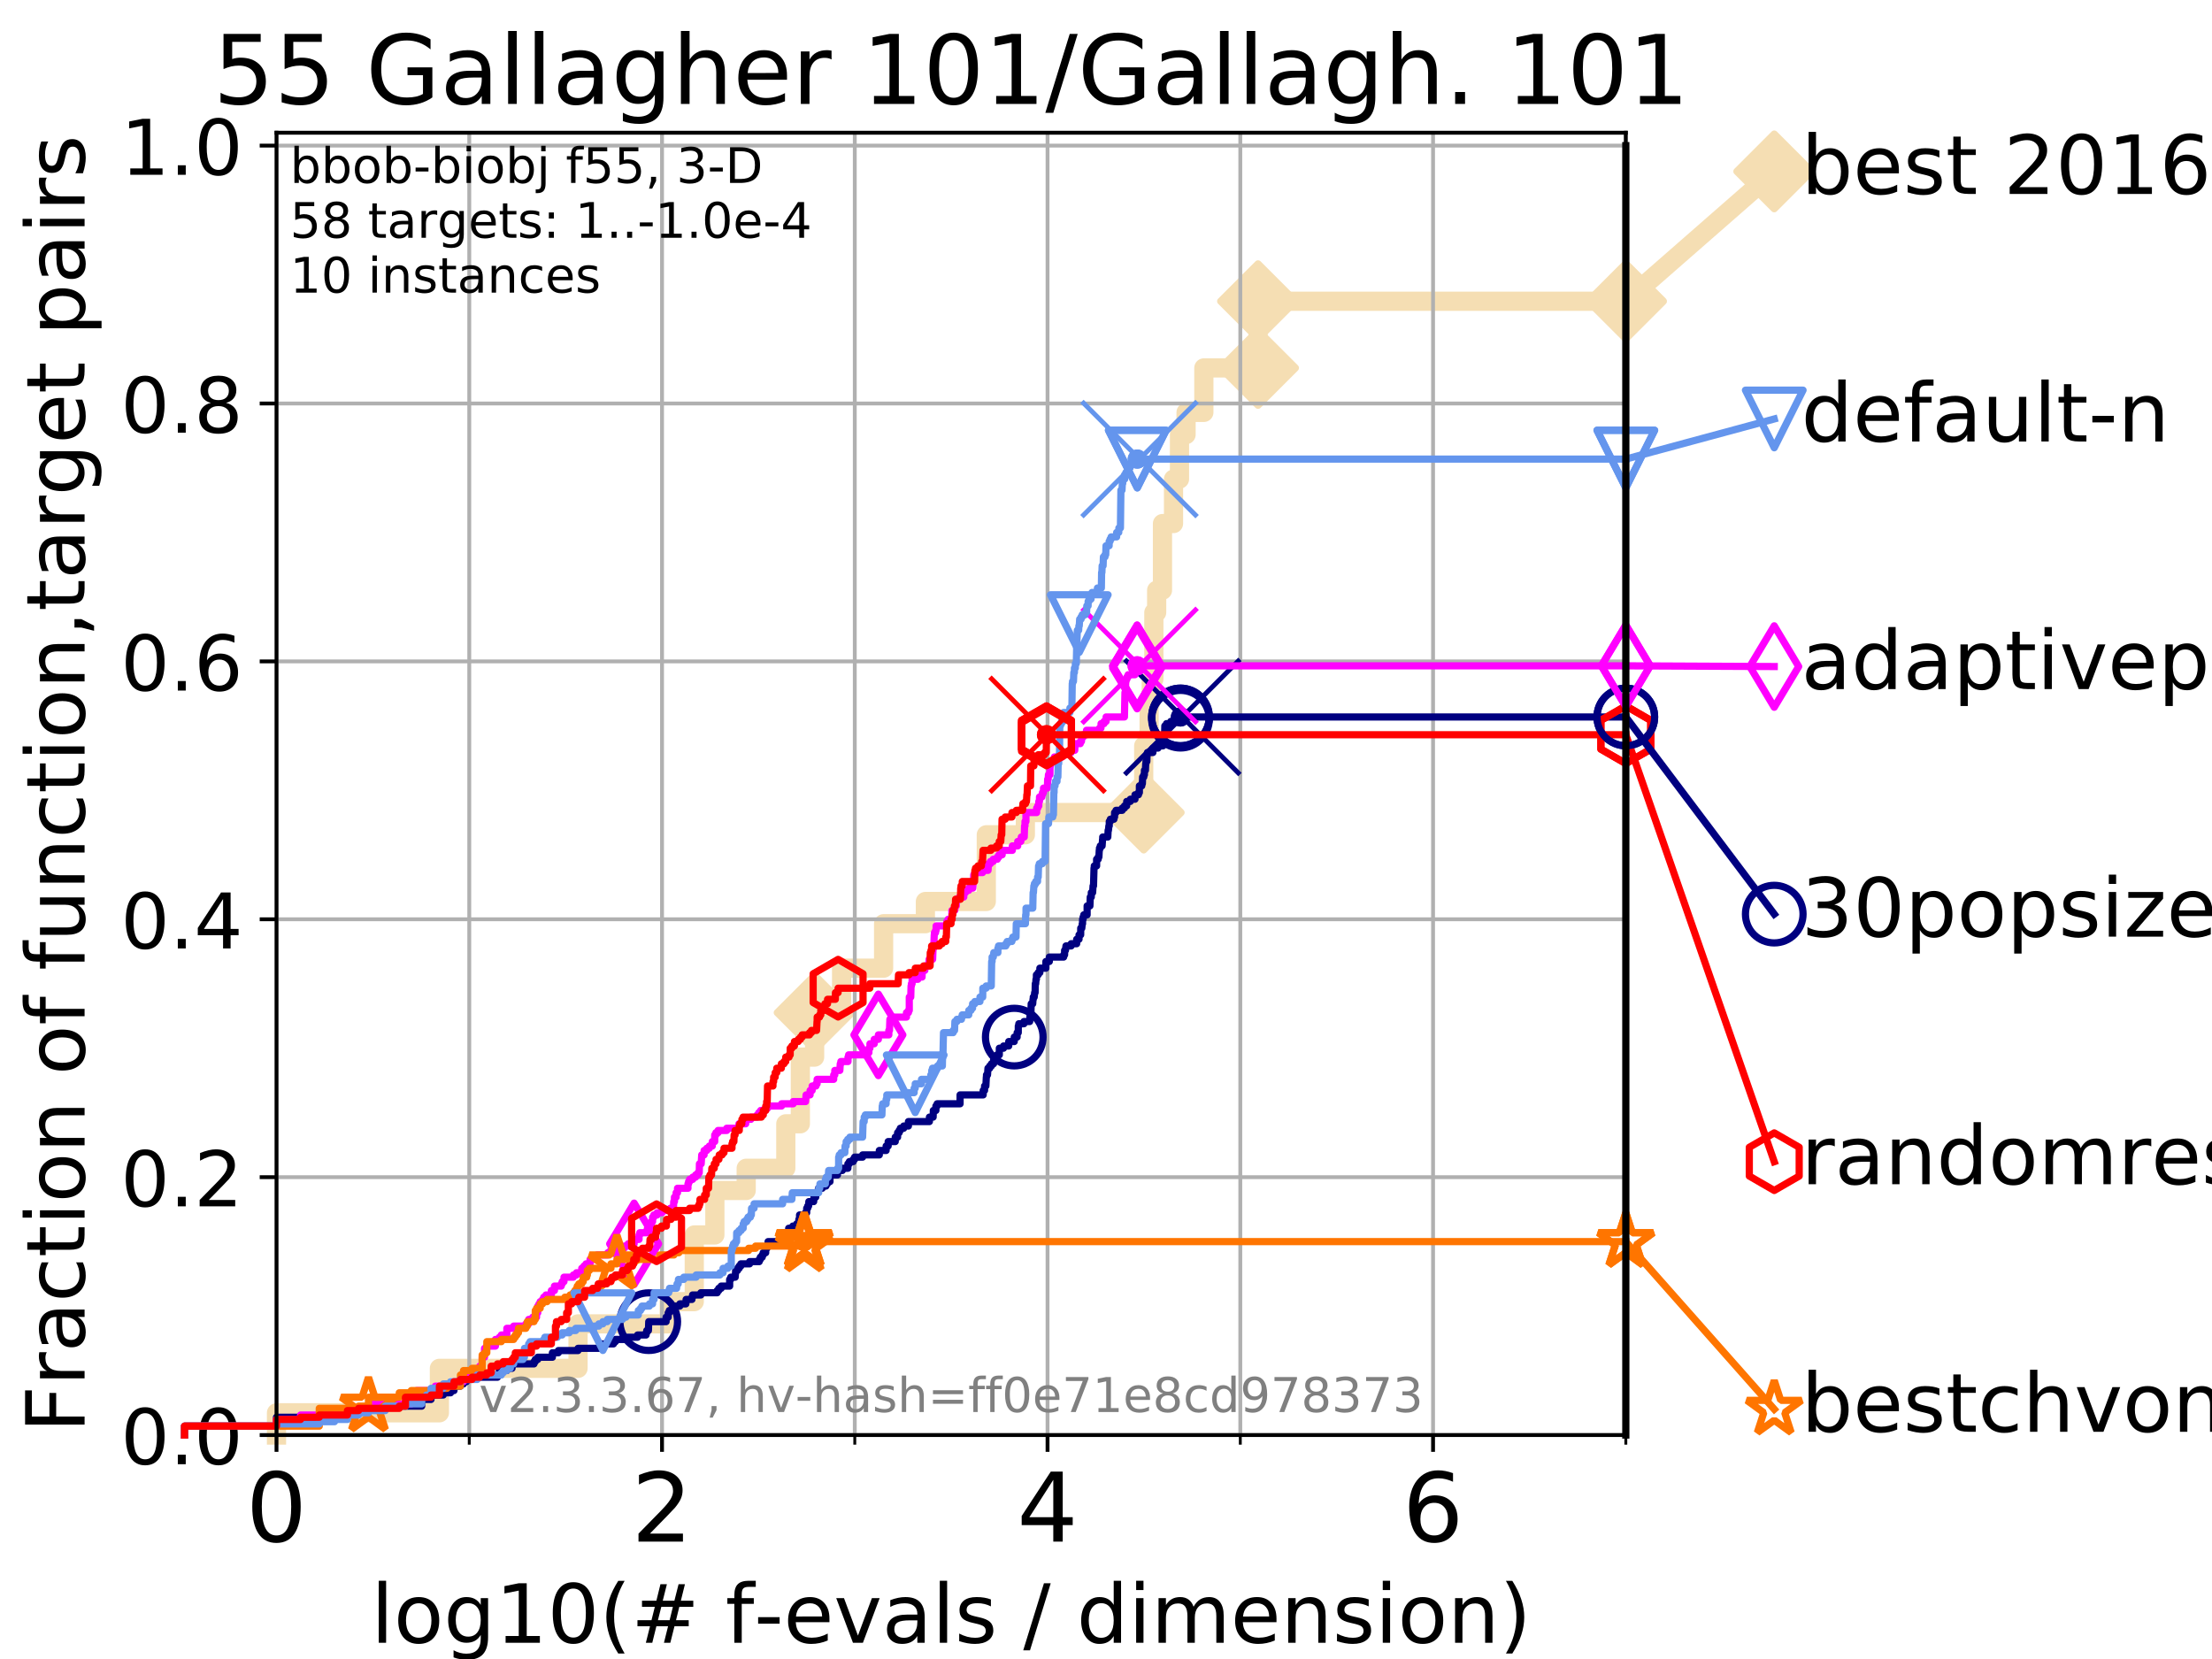 <?xml version="1.0" encoding="utf-8" standalone="no"?>
<!DOCTYPE svg PUBLIC "-//W3C//DTD SVG 1.1//EN"
  "http://www.w3.org/Graphics/SVG/1.1/DTD/svg11.dtd">
<!-- Created with matplotlib (https://matplotlib.org/) -->
<svg height="345.6pt" version="1.1" viewBox="0 0 460.8 345.6" width="460.8pt" xmlns="http://www.w3.org/2000/svg" xmlns:xlink="http://www.w3.org/1999/xlink">
 <defs>
  <style type="text/css">
*{stroke-linecap:butt;stroke-linejoin:round;}
  </style>
 </defs>
 <g id="figure_1">
  <g id="patch_1">
   <path d="M 0 345.6 
L 460.8 345.6 
L 460.8 0 
L 0 0 
z
" style="fill:#ffffff;"/>
  </g>
  <g id="axes_1">
   <g id="patch_2">
    <path d="M 57.6 298.944 
L 338.688 298.944 
L 338.688 27.648 
L 57.6 27.648 
z
" style="fill:#ffffff;"/>
   </g>
   <g id="line2d_1">
    <path d="M 57.6 298.944 
L 57.6 294.313 
L 91.535 294.313 
L 91.535 285.05 
L 120.414 285.05 
L 120.414 275.788 
L 139.414 275.788 
L 139.414 271.157 
L 144.63 271.157 
L 144.63 257.263 
L 148.92 257.263 
L 148.92 248.001 
L 155.446 248.001 
L 155.446 243.37 
L 163.696 243.37 
L 163.696 234.107 
L 166.729 234.107 
L 166.729 220.214 
L 169.702 220.214 
L 169.702 210.951 
L 175.321 210.951 
L 175.321 201.689 
L 184.071 201.689 
L 184.071 192.426 
L 192.778 192.426 
L 192.778 187.795 
L 205.462 187.795 
L 205.462 173.901 
L 213.602 173.901 
L 213.602 169.27 
L 238.254 169.27 
L 238.254 155.377 
L 239.381 155.377 
L 239.381 146.114 
L 239.821 146.114 
L 239.821 141.483 
L 240.369 141.483 
L 240.369 127.589 
L 240.954 127.589 
L 240.954 122.958 
L 242.164 122.958 
L 242.164 109.065 
L 244.465 109.065 
L 244.465 99.802 
L 245.711 99.802 
L 245.711 90.54 
L 247.079 90.54 
L 247.079 85.909 
L 250.785 85.909 
L 250.785 76.646 
L 262.071 76.646 
L 262.071 62.753 
L 338.688 62.753 
" style="fill:none;stroke:#f5deb3;stroke-linecap:square;stroke-width:4;"/>
   </g>
   <g id="line2d_2">
    <defs>
     <path d="M 0 7.778 
L 7.778 0 
L 0 -7.778 
L -7.778 0 
z
" id="m69991e726c" style="stroke:#f5deb3;stroke-linejoin:miter;stroke-width:1.5;"/>
    </defs>
    <g>
     <use style="fill:#f5deb3;stroke:#f5deb3;stroke-linejoin:miter;stroke-width:1.5;" x="169.702" xlink:href="#m69991e726c" y="210.951"/>
     <use style="fill:#f5deb3;stroke:#f5deb3;stroke-linejoin:miter;stroke-width:1.5;" x="238.254" xlink:href="#m69991e726c" y="169.27"/>
     <use style="fill:#f5deb3;stroke:#f5deb3;stroke-linejoin:miter;stroke-width:1.5;" x="262.071" xlink:href="#m69991e726c" y="76.646"/>
     <use style="fill:#f5deb3;stroke:#f5deb3;stroke-linejoin:miter;stroke-width:1.5;" x="262.071" xlink:href="#m69991e726c" y="62.753"/>
     <use style="fill:#f5deb3;stroke:#f5deb3;stroke-linejoin:miter;stroke-width:1.5;" x="338.688" xlink:href="#m69991e726c" y="62.753"/>
    </g>
   </g>
   <g id="line2d_3">
    <path style="fill:none;stroke:#f5deb3;stroke-linecap:square;stroke-width:4;"/>
    <g/>
   </g>
   <g id="line2d_4">
    <path d="M 338.688 62.753 
L 369.608 35.706 
" style="fill:none;stroke:#f5deb3;stroke-linecap:square;stroke-width:4;"/>
    <g>
     <use style="fill:#f5deb3;stroke:#f5deb3;stroke-linejoin:miter;stroke-width:1.5;" x="338.688" xlink:href="#m69991e726c" y="62.753"/>
     <use style="fill:#f5deb3;stroke:#f5deb3;stroke-linejoin:miter;stroke-width:1.5;" x="369.608" xlink:href="#m69991e726c" y="35.706"/>
    </g>
   </g>
   <g id="matplotlib.axis_1">
    <g id="xtick_1">
     <g id="line2d_5">
      <path clip-path="url(#p1fbeb885b1)" d="M 57.6 298.944 
L 57.6 27.648 
" style="fill:none;stroke:#b0b0b0;stroke-linecap:square;stroke-width:0.8;"/>
     </g>
     <g id="line2d_6">
      <defs>
       <path d="M 0 0 
L 0 3.5 
" id="m441794b447" style="stroke:#000000;stroke-width:0.8;"/>
      </defs>
      <g>
       <use style="stroke:#000000;stroke-width:0.8;" x="57.6" xlink:href="#m441794b447" y="298.944"/>
      </g>
     </g>
     <g id="text_1">
      <!-- 0 -->
      <defs>
       <path d="M 31.781 66.406 
Q 24.172 66.406 20.328 58.906 
Q 16.5 51.422 16.5 36.375 
Q 16.5 21.391 20.328 13.891 
Q 24.172 6.391 31.781 6.391 
Q 39.453 6.391 43.281 13.891 
Q 47.125 21.391 47.125 36.375 
Q 47.125 51.422 43.281 58.906 
Q 39.453 66.406 31.781 66.406 
z
M 31.781 74.219 
Q 44.047 74.219 50.516 64.516 
Q 56.984 54.828 56.984 36.375 
Q 56.984 17.969 50.516 8.266 
Q 44.047 -1.422 31.781 -1.422 
Q 19.531 -1.422 13.062 8.266 
Q 6.594 17.969 6.594 36.375 
Q 6.594 54.828 13.062 64.516 
Q 19.531 74.219 31.781 74.219 
z
" id="DejaVuSans-48"/>
      </defs>
      <g transform="translate(51.237 321.141)scale(0.2 -0.2)">
       <use xlink:href="#DejaVuSans-48"/>
      </g>
     </g>
    </g>
    <g id="xtick_2">
     <g id="line2d_7">
      <path clip-path="url(#p1fbeb885b1)" d="M 137.911 298.944 
L 137.911 27.648 
" style="fill:none;stroke:#b0b0b0;stroke-linecap:square;stroke-width:0.8;"/>
     </g>
     <g id="line2d_8">
      <g>
       <use style="stroke:#000000;stroke-width:0.8;" x="137.911" xlink:href="#m441794b447" y="298.944"/>
      </g>
     </g>
     <g id="text_2">
      <!-- 2 -->
      <defs>
       <path d="M 19.188 8.297 
L 53.609 8.297 
L 53.609 0 
L 7.328 0 
L 7.328 8.297 
Q 12.938 14.109 22.625 23.891 
Q 32.328 33.688 34.812 36.531 
Q 39.547 41.844 41.422 45.531 
Q 43.312 49.219 43.312 52.781 
Q 43.312 58.594 39.234 62.25 
Q 35.156 65.922 28.609 65.922 
Q 23.969 65.922 18.812 64.312 
Q 13.672 62.703 7.812 59.422 
L 7.812 69.391 
Q 13.766 71.781 18.938 73 
Q 24.125 74.219 28.422 74.219 
Q 39.75 74.219 46.484 68.547 
Q 53.219 62.891 53.219 53.422 
Q 53.219 48.922 51.531 44.891 
Q 49.859 40.875 45.406 35.406 
Q 44.188 33.984 37.641 27.219 
Q 31.109 20.453 19.188 8.297 
z
" id="DejaVuSans-50"/>
      </defs>
      <g transform="translate(131.548 321.141)scale(0.2 -0.2)">
       <use xlink:href="#DejaVuSans-50"/>
      </g>
     </g>
    </g>
    <g id="xtick_3">
     <g id="line2d_9">
      <path clip-path="url(#p1fbeb885b1)" d="M 218.222 298.944 
L 218.222 27.648 
" style="fill:none;stroke:#b0b0b0;stroke-linecap:square;stroke-width:0.8;"/>
     </g>
     <g id="line2d_10">
      <g>
       <use style="stroke:#000000;stroke-width:0.8;" x="218.222" xlink:href="#m441794b447" y="298.944"/>
      </g>
     </g>
     <g id="text_3">
      <!-- 4 -->
      <defs>
       <path d="M 37.797 64.312 
L 12.891 25.391 
L 37.797 25.391 
z
M 35.203 72.906 
L 47.609 72.906 
L 47.609 25.391 
L 58.016 25.391 
L 58.016 17.188 
L 47.609 17.188 
L 47.609 0 
L 37.797 0 
L 37.797 17.188 
L 4.891 17.188 
L 4.891 26.703 
z
" id="DejaVuSans-52"/>
      </defs>
      <g transform="translate(211.859 321.141)scale(0.2 -0.2)">
       <use xlink:href="#DejaVuSans-52"/>
      </g>
     </g>
    </g>
    <g id="xtick_4">
     <g id="line2d_11">
      <path clip-path="url(#p1fbeb885b1)" d="M 298.533 298.944 
L 298.533 27.648 
" style="fill:none;stroke:#b0b0b0;stroke-linecap:square;stroke-width:0.8;"/>
     </g>
     <g id="line2d_12">
      <g>
       <use style="stroke:#000000;stroke-width:0.8;" x="298.533" xlink:href="#m441794b447" y="298.944"/>
      </g>
     </g>
     <g id="text_4">
      <!-- 6 -->
      <defs>
       <path d="M 33.016 40.375 
Q 26.375 40.375 22.484 35.828 
Q 18.609 31.297 18.609 23.391 
Q 18.609 15.531 22.484 10.953 
Q 26.375 6.391 33.016 6.391 
Q 39.656 6.391 43.531 10.953 
Q 47.406 15.531 47.406 23.391 
Q 47.406 31.297 43.531 35.828 
Q 39.656 40.375 33.016 40.375 
z
M 52.594 71.297 
L 52.594 62.312 
Q 48.875 64.062 45.094 64.984 
Q 41.312 65.922 37.594 65.922 
Q 27.828 65.922 22.672 59.328 
Q 17.531 52.734 16.797 39.406 
Q 19.672 43.656 24.016 45.922 
Q 28.375 48.188 33.594 48.188 
Q 44.578 48.188 50.953 41.516 
Q 57.328 34.859 57.328 23.391 
Q 57.328 12.156 50.688 5.359 
Q 44.047 -1.422 33.016 -1.422 
Q 20.359 -1.422 13.672 8.266 
Q 6.984 17.969 6.984 36.375 
Q 6.984 53.656 15.188 63.938 
Q 23.391 74.219 37.203 74.219 
Q 40.922 74.219 44.703 73.484 
Q 48.484 72.75 52.594 71.297 
z
" id="DejaVuSans-54"/>
      </defs>
      <g transform="translate(292.17 321.141)scale(0.2 -0.2)">
       <use xlink:href="#DejaVuSans-54"/>
      </g>
     </g>
    </g>
    <g id="xtick_5">
     <g id="line2d_13">
      <path clip-path="url(#p1fbeb885b1)" d="M 97.755 298.944 
L 97.755 27.648 
" style="fill:none;stroke:#b0b0b0;stroke-linecap:square;stroke-width:0.8;"/>
     </g>
     <g id="line2d_14">
      <defs>
       <path d="M 0 0 
L 0 2 
" id="m456294c626" style="stroke:#000000;stroke-width:0.6;"/>
      </defs>
      <g>
       <use style="stroke:#000000;stroke-width:0.6;" x="97.755" xlink:href="#m456294c626" y="298.944"/>
      </g>
     </g>
    </g>
    <g id="xtick_6">
     <g id="line2d_15">
      <path clip-path="url(#p1fbeb885b1)" d="M 178.066 298.944 
L 178.066 27.648 
" style="fill:none;stroke:#b0b0b0;stroke-linecap:square;stroke-width:0.8;"/>
     </g>
     <g id="line2d_16">
      <g>
       <use style="stroke:#000000;stroke-width:0.6;" x="178.066" xlink:href="#m456294c626" y="298.944"/>
      </g>
     </g>
    </g>
    <g id="xtick_7">
     <g id="line2d_17">
      <path clip-path="url(#p1fbeb885b1)" d="M 258.377 298.944 
L 258.377 27.648 
" style="fill:none;stroke:#b0b0b0;stroke-linecap:square;stroke-width:0.8;"/>
     </g>
     <g id="line2d_18">
      <g>
       <use style="stroke:#000000;stroke-width:0.6;" x="258.377" xlink:href="#m456294c626" y="298.944"/>
      </g>
     </g>
    </g>
    <g id="xtick_8">
     <g id="line2d_19">
      <path clip-path="url(#p1fbeb885b1)" d="M 338.688 298.944 
L 338.688 27.648 
" style="fill:none;stroke:#b0b0b0;stroke-linecap:square;stroke-width:0.8;"/>
     </g>
     <g id="line2d_20">
      <g>
       <use style="stroke:#000000;stroke-width:0.6;" x="338.688" xlink:href="#m456294c626" y="298.944"/>
      </g>
     </g>
    </g>
    <g id="text_5">
     <!-- log10(# f-evals / dimension) -->
     <defs>
      <path d="M 9.422 75.984 
L 18.406 75.984 
L 18.406 0 
L 9.422 0 
z
" id="DejaVuSans-108"/>
      <path d="M 30.609 48.391 
Q 23.391 48.391 19.188 42.75 
Q 14.984 37.109 14.984 27.297 
Q 14.984 17.484 19.156 11.844 
Q 23.344 6.203 30.609 6.203 
Q 37.797 6.203 41.984 11.859 
Q 46.188 17.531 46.188 27.297 
Q 46.188 37.016 41.984 42.703 
Q 37.797 48.391 30.609 48.391 
z
M 30.609 56 
Q 42.328 56 49.016 48.375 
Q 55.719 40.766 55.719 27.297 
Q 55.719 13.875 49.016 6.219 
Q 42.328 -1.422 30.609 -1.422 
Q 18.844 -1.422 12.172 6.219 
Q 5.516 13.875 5.516 27.297 
Q 5.516 40.766 12.172 48.375 
Q 18.844 56 30.609 56 
z
" id="DejaVuSans-111"/>
      <path d="M 45.406 27.984 
Q 45.406 37.75 41.375 43.109 
Q 37.359 48.484 30.078 48.484 
Q 22.859 48.484 18.828 43.109 
Q 14.797 37.75 14.797 27.984 
Q 14.797 18.266 18.828 12.891 
Q 22.859 7.516 30.078 7.516 
Q 37.359 7.516 41.375 12.891 
Q 45.406 18.266 45.406 27.984 
z
M 54.391 6.781 
Q 54.391 -7.172 48.188 -13.984 
Q 42 -20.797 29.203 -20.797 
Q 24.469 -20.797 20.266 -20.094 
Q 16.062 -19.391 12.109 -17.922 
L 12.109 -9.188 
Q 16.062 -11.328 19.922 -12.344 
Q 23.781 -13.375 27.781 -13.375 
Q 36.625 -13.375 41.016 -8.766 
Q 45.406 -4.156 45.406 5.172 
L 45.406 9.625 
Q 42.625 4.781 38.281 2.391 
Q 33.938 0 27.875 0 
Q 17.828 0 11.672 7.656 
Q 5.516 15.328 5.516 27.984 
Q 5.516 40.672 11.672 48.328 
Q 17.828 56 27.875 56 
Q 33.938 56 38.281 53.609 
Q 42.625 51.219 45.406 46.391 
L 45.406 54.688 
L 54.391 54.688 
z
" id="DejaVuSans-103"/>
      <path d="M 12.406 8.297 
L 28.516 8.297 
L 28.516 63.922 
L 10.984 60.406 
L 10.984 69.391 
L 28.422 72.906 
L 38.281 72.906 
L 38.281 8.297 
L 54.391 8.297 
L 54.391 0 
L 12.406 0 
z
" id="DejaVuSans-49"/>
      <path d="M 31 75.875 
Q 24.469 64.656 21.281 53.656 
Q 18.109 42.672 18.109 31.391 
Q 18.109 20.125 21.312 9.062 
Q 24.516 -2 31 -13.188 
L 23.188 -13.188 
Q 15.875 -1.703 12.234 9.375 
Q 8.594 20.453 8.594 31.391 
Q 8.594 42.281 12.203 53.312 
Q 15.828 64.359 23.188 75.875 
z
" id="DejaVuSans-40"/>
      <path d="M 51.125 44 
L 36.922 44 
L 32.812 27.688 
L 47.125 27.688 
z
M 43.797 71.781 
L 38.719 51.516 
L 52.984 51.516 
L 58.109 71.781 
L 65.922 71.781 
L 60.891 51.516 
L 76.125 51.516 
L 76.125 44 
L 58.984 44 
L 54.984 27.688 
L 70.516 27.688 
L 70.516 20.219 
L 53.078 20.219 
L 48 0 
L 40.188 0 
L 45.219 20.219 
L 30.906 20.219 
L 25.875 0 
L 18.016 0 
L 23.094 20.219 
L 7.719 20.219 
L 7.719 27.688 
L 24.906 27.688 
L 29 44 
L 13.281 44 
L 13.281 51.516 
L 30.906 51.516 
L 35.891 71.781 
z
" id="DejaVuSans-35"/>
      <path id="DejaVuSans-32"/>
      <path d="M 37.109 75.984 
L 37.109 68.5 
L 28.516 68.5 
Q 23.688 68.5 21.797 66.547 
Q 19.922 64.594 19.922 59.516 
L 19.922 54.688 
L 34.719 54.688 
L 34.719 47.703 
L 19.922 47.703 
L 19.922 0 
L 10.891 0 
L 10.891 47.703 
L 2.297 47.703 
L 2.297 54.688 
L 10.891 54.688 
L 10.891 58.5 
Q 10.891 67.625 15.141 71.797 
Q 19.391 75.984 28.609 75.984 
z
" id="DejaVuSans-102"/>
      <path d="M 4.891 31.391 
L 31.203 31.391 
L 31.203 23.391 
L 4.891 23.391 
z
" id="DejaVuSans-45"/>
      <path d="M 56.203 29.594 
L 56.203 25.203 
L 14.891 25.203 
Q 15.484 15.922 20.484 11.062 
Q 25.484 6.203 34.422 6.203 
Q 39.594 6.203 44.453 7.469 
Q 49.312 8.734 54.109 11.281 
L 54.109 2.781 
Q 49.266 0.734 44.188 -0.344 
Q 39.109 -1.422 33.891 -1.422 
Q 20.797 -1.422 13.156 6.188 
Q 5.516 13.812 5.516 26.812 
Q 5.516 40.234 12.766 48.109 
Q 20.016 56 32.328 56 
Q 43.359 56 49.781 48.891 
Q 56.203 41.797 56.203 29.594 
z
M 47.219 32.234 
Q 47.125 39.594 43.094 43.984 
Q 39.062 48.391 32.422 48.391 
Q 24.906 48.391 20.391 44.141 
Q 15.875 39.891 15.188 32.172 
z
" id="DejaVuSans-101"/>
      <path d="M 2.984 54.688 
L 12.5 54.688 
L 29.594 8.797 
L 46.688 54.688 
L 56.203 54.688 
L 35.688 0 
L 23.484 0 
z
" id="DejaVuSans-118"/>
      <path d="M 34.281 27.484 
Q 23.391 27.484 19.188 25 
Q 14.984 22.516 14.984 16.5 
Q 14.984 11.719 18.141 8.906 
Q 21.297 6.109 26.703 6.109 
Q 34.188 6.109 38.703 11.406 
Q 43.219 16.703 43.219 25.484 
L 43.219 27.484 
z
M 52.203 31.203 
L 52.203 0 
L 43.219 0 
L 43.219 8.297 
Q 40.141 3.328 35.547 0.953 
Q 30.953 -1.422 24.312 -1.422 
Q 15.922 -1.422 10.953 3.297 
Q 6 8.016 6 15.922 
Q 6 25.141 12.172 29.828 
Q 18.359 34.516 30.609 34.516 
L 43.219 34.516 
L 43.219 35.406 
Q 43.219 41.609 39.141 45 
Q 35.062 48.391 27.688 48.391 
Q 23 48.391 18.547 47.266 
Q 14.109 46.141 10.016 43.891 
L 10.016 52.203 
Q 14.938 54.109 19.578 55.047 
Q 24.219 56 28.609 56 
Q 40.484 56 46.344 49.844 
Q 52.203 43.703 52.203 31.203 
z
" id="DejaVuSans-97"/>
      <path d="M 44.281 53.078 
L 44.281 44.578 
Q 40.484 46.531 36.375 47.5 
Q 32.281 48.484 27.875 48.484 
Q 21.188 48.484 17.844 46.438 
Q 14.5 44.391 14.5 40.281 
Q 14.5 37.156 16.891 35.375 
Q 19.281 33.594 26.516 31.984 
L 29.594 31.297 
Q 39.156 29.25 43.188 25.516 
Q 47.219 21.781 47.219 15.094 
Q 47.219 7.469 41.188 3.016 
Q 35.156 -1.422 24.609 -1.422 
Q 20.219 -1.422 15.453 -0.562 
Q 10.688 0.297 5.422 2 
L 5.422 11.281 
Q 10.406 8.688 15.234 7.391 
Q 20.062 6.109 24.812 6.109 
Q 31.156 6.109 34.562 8.281 
Q 37.984 10.453 37.984 14.406 
Q 37.984 18.062 35.516 20.016 
Q 33.062 21.969 24.703 23.781 
L 21.578 24.516 
Q 13.234 26.266 9.516 29.906 
Q 5.812 33.547 5.812 39.891 
Q 5.812 47.609 11.281 51.797 
Q 16.75 56 26.812 56 
Q 31.781 56 36.172 55.266 
Q 40.578 54.547 44.281 53.078 
z
" id="DejaVuSans-115"/>
      <path d="M 25.391 72.906 
L 33.688 72.906 
L 8.297 -9.281 
L 0 -9.281 
z
" id="DejaVuSans-47"/>
      <path d="M 45.406 46.391 
L 45.406 75.984 
L 54.391 75.984 
L 54.391 0 
L 45.406 0 
L 45.406 8.203 
Q 42.578 3.328 38.25 0.953 
Q 33.938 -1.422 27.875 -1.422 
Q 17.969 -1.422 11.734 6.484 
Q 5.516 14.406 5.516 27.297 
Q 5.516 40.188 11.734 48.094 
Q 17.969 56 27.875 56 
Q 33.938 56 38.25 53.625 
Q 42.578 51.266 45.406 46.391 
z
M 14.797 27.297 
Q 14.797 17.391 18.875 11.75 
Q 22.953 6.109 30.078 6.109 
Q 37.203 6.109 41.297 11.75 
Q 45.406 17.391 45.406 27.297 
Q 45.406 37.203 41.297 42.844 
Q 37.203 48.484 30.078 48.484 
Q 22.953 48.484 18.875 42.844 
Q 14.797 37.203 14.797 27.297 
z
" id="DejaVuSans-100"/>
      <path d="M 9.422 54.688 
L 18.406 54.688 
L 18.406 0 
L 9.422 0 
z
M 9.422 75.984 
L 18.406 75.984 
L 18.406 64.594 
L 9.422 64.594 
z
" id="DejaVuSans-105"/>
      <path d="M 52 44.188 
Q 55.375 50.25 60.062 53.125 
Q 64.75 56 71.094 56 
Q 79.641 56 84.281 50.016 
Q 88.922 44.047 88.922 33.016 
L 88.922 0 
L 79.891 0 
L 79.891 32.719 
Q 79.891 40.578 77.094 44.375 
Q 74.312 48.188 68.609 48.188 
Q 61.625 48.188 57.562 43.547 
Q 53.516 38.922 53.516 30.906 
L 53.516 0 
L 44.484 0 
L 44.484 32.719 
Q 44.484 40.625 41.703 44.406 
Q 38.922 48.188 33.109 48.188 
Q 26.219 48.188 22.156 43.531 
Q 18.109 38.875 18.109 30.906 
L 18.109 0 
L 9.078 0 
L 9.078 54.688 
L 18.109 54.688 
L 18.109 46.188 
Q 21.188 51.219 25.484 53.609 
Q 29.781 56 35.688 56 
Q 41.656 56 45.828 52.969 
Q 50 49.953 52 44.188 
z
" id="DejaVuSans-109"/>
      <path d="M 54.891 33.016 
L 54.891 0 
L 45.906 0 
L 45.906 32.719 
Q 45.906 40.484 42.875 44.328 
Q 39.844 48.188 33.797 48.188 
Q 26.516 48.188 22.312 43.547 
Q 18.109 38.922 18.109 30.906 
L 18.109 0 
L 9.078 0 
L 9.078 54.688 
L 18.109 54.688 
L 18.109 46.188 
Q 21.344 51.125 25.703 53.562 
Q 30.078 56 35.797 56 
Q 45.219 56 50.047 50.172 
Q 54.891 44.344 54.891 33.016 
z
" id="DejaVuSans-110"/>
      <path d="M 8.016 75.875 
L 15.828 75.875 
Q 23.141 64.359 26.781 53.312 
Q 30.422 42.281 30.422 31.391 
Q 30.422 20.453 26.781 9.375 
Q 23.141 -1.703 15.828 -13.188 
L 8.016 -13.188 
Q 14.5 -2 17.703 9.062 
Q 20.906 20.125 20.906 31.391 
Q 20.906 42.672 17.703 53.656 
Q 14.5 64.656 8.016 75.875 
z
" id="DejaVuSans-41"/>
     </defs>
     <g transform="translate(77.303 342.218)scale(0.17 -0.17)">
      <use xlink:href="#DejaVuSans-108"/>
      <use x="27.783" xlink:href="#DejaVuSans-111"/>
      <use x="88.965" xlink:href="#DejaVuSans-103"/>
      <use x="152.441" xlink:href="#DejaVuSans-49"/>
      <use x="216.064" xlink:href="#DejaVuSans-48"/>
      <use x="279.688" xlink:href="#DejaVuSans-40"/>
      <use x="318.701" xlink:href="#DejaVuSans-35"/>
      <use x="402.49" xlink:href="#DejaVuSans-32"/>
      <use x="434.277" xlink:href="#DejaVuSans-102"/>
      <use x="469.404" xlink:href="#DejaVuSans-45"/>
      <use x="505.488" xlink:href="#DejaVuSans-101"/>
      <use x="567.012" xlink:href="#DejaVuSans-118"/>
      <use x="626.191" xlink:href="#DejaVuSans-97"/>
      <use x="687.471" xlink:href="#DejaVuSans-108"/>
      <use x="715.254" xlink:href="#DejaVuSans-115"/>
      <use x="767.354" xlink:href="#DejaVuSans-32"/>
      <use x="799.141" xlink:href="#DejaVuSans-47"/>
      <use x="832.832" xlink:href="#DejaVuSans-32"/>
      <use x="864.619" xlink:href="#DejaVuSans-100"/>
      <use x="928.096" xlink:href="#DejaVuSans-105"/>
      <use x="955.879" xlink:href="#DejaVuSans-109"/>
      <use x="1053.291" xlink:href="#DejaVuSans-101"/>
      <use x="1114.814" xlink:href="#DejaVuSans-110"/>
      <use x="1178.193" xlink:href="#DejaVuSans-115"/>
      <use x="1230.293" xlink:href="#DejaVuSans-105"/>
      <use x="1258.076" xlink:href="#DejaVuSans-111"/>
      <use x="1319.258" xlink:href="#DejaVuSans-110"/>
      <use x="1382.637" xlink:href="#DejaVuSans-41"/>
     </g>
    </g>
   </g>
   <g id="matplotlib.axis_2">
    <g id="ytick_1">
     <g id="line2d_21">
      <path clip-path="url(#p1fbeb885b1)" d="M 57.6 298.944 
L 338.688 298.944 
" style="fill:none;stroke:#b0b0b0;stroke-linecap:square;stroke-width:0.8;"/>
     </g>
     <g id="line2d_22">
      <defs>
       <path d="M 0 0 
L -3.5 0 
" id="m6692132f8f" style="stroke:#000000;stroke-width:0.8;"/>
      </defs>
      <g>
       <use style="stroke:#000000;stroke-width:0.8;" x="57.6" xlink:href="#m6692132f8f" y="298.944"/>
      </g>
     </g>
     <g id="text_6">
      <!-- 0.0 -->
      <defs>
       <path d="M 10.688 12.406 
L 21 12.406 
L 21 0 
L 10.688 0 
z
" id="DejaVuSans-46"/>
      </defs>
      <g transform="translate(25.155 305.023)scale(0.16 -0.16)">
       <use xlink:href="#DejaVuSans-48"/>
       <use x="63.623" xlink:href="#DejaVuSans-46"/>
       <use x="95.41" xlink:href="#DejaVuSans-48"/>
      </g>
     </g>
    </g>
    <g id="ytick_2">
     <g id="line2d_23">
      <path clip-path="url(#p1fbeb885b1)" d="M 57.6 245.222 
L 338.688 245.222 
" style="fill:none;stroke:#b0b0b0;stroke-linecap:square;stroke-width:0.8;"/>
     </g>
     <g id="line2d_24">
      <g>
       <use style="stroke:#000000;stroke-width:0.8;" x="57.6" xlink:href="#m6692132f8f" y="245.222"/>
      </g>
     </g>
     <g id="text_7">
      <!-- 0.2 -->
      <g transform="translate(25.155 251.301)scale(0.16 -0.16)">
       <use xlink:href="#DejaVuSans-48"/>
       <use x="63.623" xlink:href="#DejaVuSans-46"/>
       <use x="95.41" xlink:href="#DejaVuSans-50"/>
      </g>
     </g>
    </g>
    <g id="ytick_3">
     <g id="line2d_25">
      <path clip-path="url(#p1fbeb885b1)" d="M 57.6 191.5 
L 338.688 191.5 
" style="fill:none;stroke:#b0b0b0;stroke-linecap:square;stroke-width:0.8;"/>
     </g>
     <g id="line2d_26">
      <g>
       <use style="stroke:#000000;stroke-width:0.8;" x="57.6" xlink:href="#m6692132f8f" y="191.5"/>
      </g>
     </g>
     <g id="text_8">
      <!-- 0.4 -->
      <g transform="translate(25.155 197.579)scale(0.16 -0.16)">
       <use xlink:href="#DejaVuSans-48"/>
       <use x="63.623" xlink:href="#DejaVuSans-46"/>
       <use x="95.41" xlink:href="#DejaVuSans-52"/>
      </g>
     </g>
    </g>
    <g id="ytick_4">
     <g id="line2d_27">
      <path clip-path="url(#p1fbeb885b1)" d="M 57.6 137.778 
L 338.688 137.778 
" style="fill:none;stroke:#b0b0b0;stroke-linecap:square;stroke-width:0.8;"/>
     </g>
     <g id="line2d_28">
      <g>
       <use style="stroke:#000000;stroke-width:0.8;" x="57.6" xlink:href="#m6692132f8f" y="137.778"/>
      </g>
     </g>
     <g id="text_9">
      <!-- 0.6 -->
      <g transform="translate(25.155 143.857)scale(0.16 -0.16)">
       <use xlink:href="#DejaVuSans-48"/>
       <use x="63.623" xlink:href="#DejaVuSans-46"/>
       <use x="95.41" xlink:href="#DejaVuSans-54"/>
      </g>
     </g>
    </g>
    <g id="ytick_5">
     <g id="line2d_29">
      <path clip-path="url(#p1fbeb885b1)" d="M 57.6 84.056 
L 338.688 84.056 
" style="fill:none;stroke:#b0b0b0;stroke-linecap:square;stroke-width:0.8;"/>
     </g>
     <g id="line2d_30">
      <g>
       <use style="stroke:#000000;stroke-width:0.8;" x="57.6" xlink:href="#m6692132f8f" y="84.056"/>
      </g>
     </g>
     <g id="text_10">
      <!-- 0.8 -->
      <defs>
       <path d="M 31.781 34.625 
Q 24.75 34.625 20.719 30.859 
Q 16.703 27.094 16.703 20.516 
Q 16.703 13.922 20.719 10.156 
Q 24.75 6.391 31.781 6.391 
Q 38.812 6.391 42.859 10.172 
Q 46.922 13.969 46.922 20.516 
Q 46.922 27.094 42.891 30.859 
Q 38.875 34.625 31.781 34.625 
z
M 21.922 38.812 
Q 15.578 40.375 12.031 44.719 
Q 8.5 49.078 8.5 55.328 
Q 8.5 64.062 14.719 69.141 
Q 20.953 74.219 31.781 74.219 
Q 42.672 74.219 48.875 69.141 
Q 55.078 64.062 55.078 55.328 
Q 55.078 49.078 51.531 44.719 
Q 48 40.375 41.703 38.812 
Q 48.828 37.156 52.797 32.312 
Q 56.781 27.484 56.781 20.516 
Q 56.781 9.906 50.312 4.234 
Q 43.844 -1.422 31.781 -1.422 
Q 19.734 -1.422 13.25 4.234 
Q 6.781 9.906 6.781 20.516 
Q 6.781 27.484 10.781 32.312 
Q 14.797 37.156 21.922 38.812 
z
M 18.312 54.391 
Q 18.312 48.734 21.844 45.562 
Q 25.391 42.391 31.781 42.391 
Q 38.141 42.391 41.719 45.562 
Q 45.312 48.734 45.312 54.391 
Q 45.312 60.062 41.719 63.234 
Q 38.141 66.406 31.781 66.406 
Q 25.391 66.406 21.844 63.234 
Q 18.312 60.062 18.312 54.391 
z
" id="DejaVuSans-56"/>
      </defs>
      <g transform="translate(25.155 90.135)scale(0.16 -0.16)">
       <use xlink:href="#DejaVuSans-48"/>
       <use x="63.623" xlink:href="#DejaVuSans-46"/>
       <use x="95.41" xlink:href="#DejaVuSans-56"/>
      </g>
     </g>
    </g>
    <g id="ytick_6">
     <g id="line2d_31">
      <path clip-path="url(#p1fbeb885b1)" d="M 57.6 30.334 
L 338.688 30.334 
" style="fill:none;stroke:#b0b0b0;stroke-linecap:square;stroke-width:0.8;"/>
     </g>
     <g id="line2d_32">
      <g>
       <use style="stroke:#000000;stroke-width:0.8;" x="57.6" xlink:href="#m6692132f8f" y="30.334"/>
      </g>
     </g>
     <g id="text_11">
      <!-- 1.0 -->
      <g transform="translate(25.155 36.413)scale(0.16 -0.16)">
       <use xlink:href="#DejaVuSans-49"/>
       <use x="63.623" xlink:href="#DejaVuSans-46"/>
       <use x="95.41" xlink:href="#DejaVuSans-48"/>
      </g>
     </g>
    </g>
    <g id="text_12">
     <!-- Fraction of function,target pairs -->
     <defs>
      <path d="M 9.812 72.906 
L 51.703 72.906 
L 51.703 64.594 
L 19.672 64.594 
L 19.672 43.109 
L 48.578 43.109 
L 48.578 34.812 
L 19.672 34.812 
L 19.672 0 
L 9.812 0 
z
" id="DejaVuSans-70"/>
      <path d="M 41.109 46.297 
Q 39.594 47.172 37.812 47.578 
Q 36.031 48 33.891 48 
Q 26.266 48 22.188 43.047 
Q 18.109 38.094 18.109 28.812 
L 18.109 0 
L 9.078 0 
L 9.078 54.688 
L 18.109 54.688 
L 18.109 46.188 
Q 20.953 51.172 25.484 53.578 
Q 30.031 56 36.531 56 
Q 37.453 56 38.578 55.875 
Q 39.703 55.766 41.062 55.516 
z
" id="DejaVuSans-114"/>
      <path d="M 48.781 52.594 
L 48.781 44.188 
Q 44.969 46.297 41.141 47.344 
Q 37.312 48.391 33.406 48.391 
Q 24.656 48.391 19.812 42.844 
Q 14.984 37.312 14.984 27.297 
Q 14.984 17.281 19.812 11.734 
Q 24.656 6.203 33.406 6.203 
Q 37.312 6.203 41.141 7.25 
Q 44.969 8.297 48.781 10.406 
L 48.781 2.094 
Q 45.016 0.344 40.984 -0.531 
Q 36.969 -1.422 32.422 -1.422 
Q 20.062 -1.422 12.781 6.344 
Q 5.516 14.109 5.516 27.297 
Q 5.516 40.672 12.859 48.328 
Q 20.219 56 33.016 56 
Q 37.156 56 41.109 55.141 
Q 45.062 54.297 48.781 52.594 
z
" id="DejaVuSans-99"/>
      <path d="M 18.312 70.219 
L 18.312 54.688 
L 36.812 54.688 
L 36.812 47.703 
L 18.312 47.703 
L 18.312 18.016 
Q 18.312 11.328 20.141 9.422 
Q 21.969 7.516 27.594 7.516 
L 36.812 7.516 
L 36.812 0 
L 27.594 0 
Q 17.188 0 13.234 3.875 
Q 9.281 7.766 9.281 18.016 
L 9.281 47.703 
L 2.688 47.703 
L 2.688 54.688 
L 9.281 54.688 
L 9.281 70.219 
z
" id="DejaVuSans-116"/>
      <path d="M 8.5 21.578 
L 8.5 54.688 
L 17.484 54.688 
L 17.484 21.922 
Q 17.484 14.156 20.5 10.266 
Q 23.531 6.391 29.594 6.391 
Q 36.859 6.391 41.078 11.031 
Q 45.312 15.672 45.312 23.688 
L 45.312 54.688 
L 54.297 54.688 
L 54.297 0 
L 45.312 0 
L 45.312 8.406 
Q 42.047 3.422 37.719 1 
Q 33.406 -1.422 27.688 -1.422 
Q 18.266 -1.422 13.375 4.438 
Q 8.5 10.297 8.5 21.578 
z
M 31.109 56 
z
" id="DejaVuSans-117"/>
      <path d="M 11.719 12.406 
L 22.016 12.406 
L 22.016 4 
L 14.016 -11.625 
L 7.719 -11.625 
L 11.719 4 
z
" id="DejaVuSans-44"/>
      <path d="M 18.109 8.203 
L 18.109 -20.797 
L 9.078 -20.797 
L 9.078 54.688 
L 18.109 54.688 
L 18.109 46.391 
Q 20.953 51.266 25.266 53.625 
Q 29.594 56 35.594 56 
Q 45.562 56 51.781 48.094 
Q 58.016 40.188 58.016 27.297 
Q 58.016 14.406 51.781 6.484 
Q 45.562 -1.422 35.594 -1.422 
Q 29.594 -1.422 25.266 0.953 
Q 20.953 3.328 18.109 8.203 
z
M 48.688 27.297 
Q 48.688 37.203 44.609 42.844 
Q 40.531 48.484 33.406 48.484 
Q 26.266 48.484 22.188 42.844 
Q 18.109 37.203 18.109 27.297 
Q 18.109 17.391 22.188 11.75 
Q 26.266 6.109 33.406 6.109 
Q 40.531 6.109 44.609 11.75 
Q 48.688 17.391 48.688 27.297 
z
" id="DejaVuSans-112"/>
     </defs>
     <g transform="translate(17.62 298.435)rotate(-90)scale(0.17 -0.17)">
      <use xlink:href="#DejaVuSans-70"/>
      <use x="57.41" xlink:href="#DejaVuSans-114"/>
      <use x="98.523" xlink:href="#DejaVuSans-97"/>
      <use x="159.803" xlink:href="#DejaVuSans-99"/>
      <use x="214.783" xlink:href="#DejaVuSans-116"/>
      <use x="253.992" xlink:href="#DejaVuSans-105"/>
      <use x="281.775" xlink:href="#DejaVuSans-111"/>
      <use x="342.957" xlink:href="#DejaVuSans-110"/>
      <use x="406.336" xlink:href="#DejaVuSans-32"/>
      <use x="438.123" xlink:href="#DejaVuSans-111"/>
      <use x="499.305" xlink:href="#DejaVuSans-102"/>
      <use x="534.51" xlink:href="#DejaVuSans-32"/>
      <use x="566.297" xlink:href="#DejaVuSans-102"/>
      <use x="601.502" xlink:href="#DejaVuSans-117"/>
      <use x="664.881" xlink:href="#DejaVuSans-110"/>
      <use x="728.26" xlink:href="#DejaVuSans-99"/>
      <use x="783.24" xlink:href="#DejaVuSans-116"/>
      <use x="822.449" xlink:href="#DejaVuSans-105"/>
      <use x="850.232" xlink:href="#DejaVuSans-111"/>
      <use x="911.414" xlink:href="#DejaVuSans-110"/>
      <use x="974.793" xlink:href="#DejaVuSans-44"/>
      <use x="1006.58" xlink:href="#DejaVuSans-116"/>
      <use x="1045.789" xlink:href="#DejaVuSans-97"/>
      <use x="1107.068" xlink:href="#DejaVuSans-114"/>
      <use x="1148.166" xlink:href="#DejaVuSans-103"/>
      <use x="1211.643" xlink:href="#DejaVuSans-101"/>
      <use x="1273.166" xlink:href="#DejaVuSans-116"/>
      <use x="1312.375" xlink:href="#DejaVuSans-32"/>
      <use x="1344.162" xlink:href="#DejaVuSans-112"/>
      <use x="1407.639" xlink:href="#DejaVuSans-97"/>
      <use x="1468.918" xlink:href="#DejaVuSans-105"/>
      <use x="1496.701" xlink:href="#DejaVuSans-114"/>
      <use x="1537.814" xlink:href="#DejaVuSans-115"/>
     </g>
    </g>
   </g>
   <g id="line2d_33">
    <defs>
     <path d="M 0 1.5 
C 0.398 1.5 0.779 1.342 1.061 1.061 
C 1.342 0.779 1.5 0.398 1.5 0 
C 1.5 -0.398 1.342 -0.779 1.061 -1.061 
C 0.779 -1.342 0.398 -1.5 0 -1.5 
C -0.398 -1.5 -0.779 -1.342 -1.061 -1.061 
C -1.342 -0.779 -1.5 -0.398 -1.5 0 
C -1.5 0.398 -1.342 0.779 -1.061 1.061 
C -0.779 1.342 -0.398 1.5 0 1.5 
z
" id="m195d79eed8" style="stroke:#f5deb3;"/>
    </defs>
    <g>
     <use style="fill:#f5deb3;stroke:#f5deb3;" x="262.071" xlink:href="#m195d79eed8" y="62.753"/>
     <use style="fill:#f5deb3;stroke:#f5deb3;" x="262.071" xlink:href="#m195d79eed8" y="62.753"/>
    </g>
   </g>
   <g id="line2d_34">
    <defs>
     <path d="M 0 1.5 
C 0.398 1.5 0.779 1.342 1.061 1.061 
C 1.342 0.779 1.5 0.398 1.5 0 
C 1.5 -0.398 1.342 -0.779 1.061 -1.061 
C 0.779 -1.342 0.398 -1.5 0 -1.5 
C -0.398 -1.5 -0.779 -1.342 -1.061 -1.061 
C -1.342 -0.779 -1.5 -0.398 -1.5 0 
C -1.5 0.398 -1.342 0.779 -1.061 1.061 
C -0.779 1.342 -0.398 1.5 0 1.5 
z
" id="ma6c0b6b089" style="stroke:#000080;"/>
    </defs>
    <g>
     <use style="fill:#000080;stroke:#000080;" x="245.915" xlink:href="#ma6c0b6b089" y="149.356"/>
     <use style="fill:#000080;stroke:#000080;" x="245.915" xlink:href="#ma6c0b6b089" y="149.356"/>
    </g>
   </g>
   <g id="line2d_35">
    <path d="M 38.441 298.944 
L 38.441 297.092 
L 57.6 297.092 
L 57.6 295.239 
L 72.376 295.239 
L 72.376 293.85 
L 76.759 293.85 
L 76.759 293.387 
L 78.596 293.387 
L 78.596 292.923 
L 87.85 292.923 
L 87.85 291.534 
L 89.79 291.534 
L 89.79 290.608 
L 92.347 290.608 
L 92.347 290.145 
L 93.864 290.145 
L 93.864 289.682 
L 94.576 289.682 
L 94.576 288.755 
L 95.918 288.755 
L 95.918 288.292 
L 96.552 288.292 
L 96.552 287.829 
L 97.164 287.829 
L 97.164 287.366 
L 97.755 287.366 
L 97.755 286.903 
L 103.623 286.903 
L 103.623 286.44 
L 104.034 286.44 
L 104.034 285.514 
L 105.585 285.514 
L 105.585 285.05 
L 106.664 285.05 
L 106.664 284.124 
L 111.239 284.124 
L 111.239 283.661 
L 111.506 283.661 
L 111.506 283.198 
L 112.026 283.198 
L 112.026 282.735 
L 115.077 282.735 
L 115.077 281.809 
L 116.323 281.809 
L 116.323 281.345 
L 120.414 281.345 
L 120.414 280.882 
L 125.111 280.882 
L 125.111 280.419 
L 125.471 280.419 
L 125.471 279.956 
L 127.799 279.956 
L 127.799 279.493 
L 128.21 279.493 
L 128.21 279.03 
L 130.665 279.03 
L 130.665 278.567 
L 132.816 278.567 
L 132.816 278.104 
L 134.591 278.104 
L 134.591 277.64 
L 134.731 277.64 
L 134.731 277.177 
L 135.077 277.177 
L 135.145 275.325 
L 138.762 275.325 
L 138.762 274.399 
L 139.199 274.399 
L 139.199 273.472 
L 139.414 273.472 
L 139.414 273.009 
L 140.145 273.009 
L 140.145 272.546 
L 140.649 272.546 
L 140.649 272.083 
L 141.615 272.083 
L 141.615 271.62 
L 142.884 271.62 
L 142.928 270.694 
L 144.148 270.694 
L 144.148 270.231 
L 144.27 270.231 
L 144.27 269.767 
L 145.998 269.767 
L 145.998 269.304 
L 149.408 269.304 
L 149.408 268.841 
L 149.735 268.841 
L 149.735 268.378 
L 150.23 268.378 
L 150.23 267.915 
L 152.001 267.915 
L 152.001 266.526 
L 152.233 266.526 
L 152.233 266.062 
L 153.154 266.062 
L 153.251 264.673 
L 153.633 264.673 
L 153.633 264.21 
L 153.983 264.21 
L 153.983 263.747 
L 154.327 263.747 
L 154.327 263.284 
L 156.155 263.284 
L 156.155 262.821 
L 158.159 262.821 
L 158.159 262.357 
L 158.394 262.357 
L 158.394 261.894 
L 158.785 261.894 
L 158.785 261.431 
L 158.977 261.431 
L 158.977 260.968 
L 159.507 260.968 
L 159.507 260.042 
L 159.775 260.042 
L 159.775 259.579 
L 160.006 259.579 
L 160.006 258.653 
L 162.461 258.653 
L 162.461 257.726 
L 162.938 257.726 
L 162.938 256.8 
L 164.295 256.8 
L 164.295 255.874 
L 165.157 255.874 
L 165.157 255.411 
L 165.967 255.411 
L 165.967 254.948 
L 166.415 254.948 
L 166.415 254.021 
L 166.561 254.021 
L 166.561 253.095 
L 167.777 253.095 
L 167.777 252.632 
L 168.048 252.632 
L 168.048 251.706 
L 168.253 251.706 
L 168.253 251.243 
L 168.446 251.243 
L 168.496 250.316 
L 169.503 250.316 
L 169.56 249.39 
L 169.935 249.39 
L 169.935 248.464 
L 170.383 248.464 
L 170.383 248.001 
L 170.509 248.001 
L 170.509 247.538 
L 171.289 247.538 
L 171.289 247.075 
L 172.069 247.075 
L 172.069 246.611 
L 172.354 246.611 
L 172.354 246.148 
L 172.901 246.148 
L 172.901 244.759 
L 174.463 244.759 
L 174.463 243.833 
L 175.477 243.833 
L 175.477 243.37 
L 176.631 243.37 
L 176.631 242.443 
L 176.938 242.443 
L 176.938 241.98 
L 177.744 241.98 
L 177.744 241.517 
L 178.031 241.517 
L 178.031 241.054 
L 179.691 241.054 
L 179.691 240.591 
L 183.175 240.591 
L 183.175 239.665 
L 184.598 239.665 
L 184.598 238.738 
L 185.021 238.738 
L 185.021 237.812 
L 186.497 237.812 
L 186.497 236.886 
L 186.985 236.886 
L 186.985 235.96 
L 187.306 235.96 
L 187.306 235.496 
L 187.551 235.496 
L 187.551 235.033 
L 188.255 235.033 
L 188.255 234.57 
L 189.241 234.57 
L 189.241 233.644 
L 193.615 233.644 
L 193.615 232.718 
L 194.389 232.718 
L 194.432 231.328 
L 194.965 231.328 
L 194.965 230.402 
L 195.223 230.402 
L 195.223 229.939 
L 200.001 229.939 
L 200.001 228.087 
L 204.814 228.087 
L 204.814 227.16 
L 205.104 227.16 
L 205.104 226.234 
L 205.376 226.234 
L 205.47 224.382 
L 205.505 224.382 
L 205.505 223.918 
L 205.717 223.918 
L 205.812 222.529 
L 206.177 222.529 
L 206.177 222.066 
L 206.536 222.066 
L 206.536 221.603 
L 206.985 221.603 
L 206.985 220.677 
L 207.59 220.677 
L 207.699 219.75 
L 208.177 219.75 
L 208.177 218.361 
L 209.052 218.361 
L 209.052 217.898 
L 210.136 217.898 
L 210.136 216.972 
L 211.289 216.972 
L 211.289 216.045 
L 211.883 216.045 
L 211.883 215.119 
L 212.122 215.119 
L 212.131 213.73 
L 212.24 213.73 
L 212.24 213.267 
L 213.306 213.267 
L 213.306 212.804 
L 214.509 212.804 
L 214.604 210.951 
L 214.759 210.951 
L 214.817 209.099 
L 215.135 209.099 
L 215.195 208.172 
L 215.247 208.172 
L 215.247 207.709 
L 215.444 207.709 
L 215.538 206.783 
L 215.629 206.783 
L 215.669 204.931 
L 215.751 204.931 
L 215.818 204.004 
L 215.902 204.004 
L 215.902 203.078 
L 216.268 203.078 
L 216.268 202.615 
L 216.621 202.615 
L 216.621 201.689 
L 217.877 201.689 
L 217.877 200.299 
L 218.596 200.299 
L 218.596 199.373 
L 221.579 199.373 
L 221.579 198.91 
L 221.775 198.91 
L 221.775 197.984 
L 221.955 197.984 
L 222.06 197.057 
L 223.141 197.057 
L 223.141 196.594 
L 224.292 196.594 
L 224.292 195.668 
L 224.781 195.668 
L 224.781 194.742 
L 225.125 194.742 
L 225.134 193.353 
L 225.359 193.353 
L 225.453 192.426 
L 225.518 192.426 
L 225.518 191.5 
L 225.63 191.5 
L 225.63 191.037 
L 225.771 191.037 
L 225.771 190.574 
L 226.469 190.574 
L 226.469 188.721 
L 227.05 188.721 
L 227.121 186.869 
L 227.336 186.869 
L 227.336 185.943 
L 227.612 185.943 
L 227.703 184.553 
L 227.798 184.553 
L 227.904 180.848 
L 227.958 180.848 
L 227.958 180.385 
L 228.444 180.385 
L 228.444 178.996 
L 228.773 178.996 
L 228.773 178.533 
L 228.921 178.533 
L 228.994 177.143 
L 229.034 177.143 
L 229.034 176.68 
L 229.208 176.68 
L 229.208 176.217 
L 229.587 176.217 
L 229.687 174.828 
L 229.716 174.828 
L 229.716 174.365 
L 230.775 174.365 
L 230.844 172.975 
L 230.906 172.975 
L 230.999 172.049 
L 231.079 172.049 
L 231.079 171.123 
L 231.303 171.123 
L 231.303 170.66 
L 232.05 170.66 
L 232.05 170.196 
L 232.188 170.196 
L 232.188 169.27 
L 232.485 169.27 
L 232.485 168.807 
L 233.777 168.807 
L 233.777 168.344 
L 234.245 168.344 
L 234.245 167.881 
L 234.71 167.881 
L 234.71 166.955 
L 235.467 166.955 
L 235.467 166.492 
L 236.44 166.492 
L 236.44 165.565 
L 237.164 165.565 
L 237.164 165.102 
L 237.354 165.102 
L 237.354 163.713 
L 237.85 163.713 
L 237.85 163.25 
L 237.979 163.25 
L 238.026 161.86 
L 238.268 161.86 
L 238.268 161.397 
L 238.403 161.397 
L 238.403 160.471 
L 238.613 160.471 
L 238.673 159.082 
L 238.724 159.082 
L 238.724 158.618 
L 238.911 158.618 
L 238.957 157.229 
L 239.025 157.229 
L 239.025 156.766 
L 240.168 156.766 
L 240.168 155.84 
L 241.241 155.84 
L 241.241 155.377 
L 242.262 155.377 
L 242.269 153.987 
L 242.471 153.987 
L 242.57 152.598 
L 242.621 152.598 
L 242.658 151.209 
L 243.006 151.209 
L 243.006 150.745 
L 243.903 150.745 
L 243.903 150.282 
L 245.422 150.282 
L 245.422 149.819 
L 245.915 149.819 
L 245.915 149.356 
L 338.688 149.356 
L 338.688 149.356 
" style="fill:none;stroke:#000080;stroke-linecap:square;stroke-width:1.5;"/>
   </g>
   <g id="line2d_36">
    <defs>
     <path d="M 0 6 
C 1.591 6 3.117 5.368 4.243 4.243 
C 5.368 3.117 6 1.591 6 0 
C 6 -1.591 5.368 -3.117 4.243 -4.243 
C 3.117 -5.368 1.591 -6 0 -6 
C -1.591 -6 -3.117 -5.368 -4.243 -4.243 
C -5.368 -3.117 -6 -1.591 -6 0 
C -6 1.591 -5.368 3.117 -4.243 4.243 
C -3.117 5.368 -1.591 6 0 6 
z
" id="m1bbd6b195f" style="stroke:#000080;stroke-width:1.5;"/>
    </defs>
    <g>
     <use style="fill-opacity:0;stroke:#000080;stroke-width:1.5;" x="135.145" xlink:href="#m1bbd6b195f" y="275.325"/>
     <use style="fill-opacity:0;stroke:#000080;stroke-width:1.5;" x="211.289" xlink:href="#m1bbd6b195f" y="216.045"/>
     <use style="fill-opacity:0;stroke:#000080;stroke-width:1.5;" x="245.915" xlink:href="#m1bbd6b195f" y="149.819"/>
     <use style="fill-opacity:0;stroke:#000080;stroke-width:1.5;" x="245.915" xlink:href="#m1bbd6b195f" y="149.356"/>
     <use style="fill-opacity:0;stroke:#000080;stroke-width:1.5;" x="245.915" xlink:href="#m1bbd6b195f" y="149.356"/>
     <use style="fill-opacity:0;stroke:#000080;stroke-width:1.5;" x="338.688" xlink:href="#m1bbd6b195f" y="149.356"/>
    </g>
   </g>
   <g id="line2d_37">
    <path style="fill:none;stroke:#000080;stroke-linecap:square;stroke-width:1.5;"/>
    <g/>
   </g>
   <g id="line2d_38">
    <path clip-path="url(#p1fbeb885b1)" d="M 246.297 149.356 
" style="fill:none;stroke:#000080;stroke-linecap:square;stroke-width:1.5;"/>
    <defs>
     <path d="M -12 12 
L 12 -12 
M -12 -12 
L 12 12 
" id="mc6664a5054" style="stroke:#000080;"/>
    </defs>
    <g clip-path="url(#p1fbeb885b1)">
     <use style="fill:#000080;stroke:#000080;" x="246.297" xlink:href="#mc6664a5054" y="149.356"/>
    </g>
   </g>
   <g id="line2d_39">
    <defs>
     <path d="M 0 1.5 
C 0.398 1.5 0.779 1.342 1.061 1.061 
C 1.342 0.779 1.5 0.398 1.5 0 
C 1.5 -0.398 1.342 -0.779 1.061 -1.061 
C 0.779 -1.342 0.398 -1.5 0 -1.5 
C -0.398 -1.5 -0.779 -1.342 -1.061 -1.061 
C -1.342 -0.779 -1.5 -0.398 -1.5 0 
C -1.5 0.398 -1.342 0.779 -1.061 1.061 
C -0.779 1.342 -0.398 1.5 0 1.5 
z
" id="m91537d5e8e" style="stroke:#ff00ff;"/>
    </defs>
    <g>
     <use style="fill:#ff00ff;stroke:#ff00ff;" x="236.884" xlink:href="#m91537d5e8e" y="138.704"/>
     <use style="fill:#ff00ff;stroke:#ff00ff;" x="236.884" xlink:href="#m91537d5e8e" y="138.704"/>
    </g>
   </g>
   <g id="line2d_40">
    <path d="M 38.441 298.944 
L 38.441 297.092 
L 57.6 297.092 
L 57.6 295.702 
L 62.617 295.702 
L 62.617 294.776 
L 69.688 294.776 
L 69.688 294.313 
L 72.376 294.313 
L 72.376 293.85 
L 76.759 293.85 
L 76.759 292.46 
L 85.667 292.46 
L 85.667 291.071 
L 86.793 291.071 
L 86.793 289.682 
L 90.684 289.682 
L 90.684 288.755 
L 93.122 288.755 
L 93.122 288.292 
L 95.26 288.292 
L 95.26 287.829 
L 96.552 287.829 
L 96.552 287.366 
L 97.755 287.366 
L 97.755 286.903 
L 98.327 286.903 
L 98.327 286.44 
L 99.938 286.44 
L 99.938 284.587 
L 100.444 284.587 
L 100.444 282.735 
L 100.935 282.735 
L 100.935 280.882 
L 101.413 280.882 
L 101.413 280.419 
L 103.203 280.419 
L 103.203 279.03 
L 104.034 279.03 
L 104.034 278.567 
L 104.435 278.567 
L 104.435 278.104 
L 105.585 278.104 
L 105.585 276.714 
L 107.009 276.714 
L 107.009 276.251 
L 109.55 276.251 
L 109.55 275.788 
L 110.132 275.788 
L 110.132 274.862 
L 110.969 274.862 
L 110.969 274.399 
L 111.768 274.399 
L 111.768 273.472 
L 112.026 273.472 
L 112.026 272.083 
L 112.281 272.083 
L 112.281 271.62 
L 112.532 271.62 
L 112.532 271.157 
L 113.023 271.157 
L 113.023 270.694 
L 113.264 270.694 
L 113.264 270.231 
L 113.735 270.231 
L 113.735 269.767 
L 114.86 269.767 
L 114.86 268.841 
L 115.502 268.841 
L 115.502 267.915 
L 116.914 267.915 
L 116.914 267.452 
L 117.107 267.452 
L 117.107 266.989 
L 117.486 266.989 
L 117.486 266.062 
L 119.436 266.062 
L 119.436 265.599 
L 120.094 265.599 
L 120.094 265.136 
L 121.189 265.136 
L 121.189 264.21 
L 121.638 264.21 
L 121.638 263.747 
L 122.076 263.747 
L 122.076 263.284 
L 122.92 263.284 
L 122.92 262.357 
L 124.369 262.357 
L 124.369 261.431 
L 126.618 261.431 
L 126.618 260.968 
L 127.165 260.968 
L 127.165 260.505 
L 128.411 260.505 
L 128.411 260.042 
L 130.037 260.042 
L 130.037 259.579 
L 130.84 259.579 
L 130.84 259.116 
L 132.101 259.116 
L 132.101 258.189 
L 133.125 258.189 
L 133.125 257.263 
L 133.277 257.263 
L 133.277 256.8 
L 134.731 256.8 
L 134.731 256.337 
L 134.87 256.337 
L 134.87 255.874 
L 135.415 255.874 
L 135.415 255.411 
L 135.682 255.411 
L 135.682 254.484 
L 135.944 254.484 
L 135.944 253.558 
L 136.202 253.558 
L 136.202 253.095 
L 136.894 253.095 
L 136.894 252.632 
L 137.911 252.632 
L 137.911 252.169 
L 139.626 252.169 
L 139.626 251.706 
L 140.298 251.706 
L 140.348 250.316 
L 140.499 250.316 
L 140.499 249.39 
L 140.847 249.39 
L 140.847 248.464 
L 141.139 248.464 
L 141.139 247.538 
L 143.316 247.538 
L 143.316 246.611 
L 143.443 246.611 
L 143.443 246.148 
L 143.654 246.148 
L 143.654 245.685 
L 144.31 245.685 
L 144.31 245.222 
L 144.904 245.222 
L 144.904 244.759 
L 145.403 244.759 
L 145.403 244.296 
L 145.666 244.296 
L 145.703 242.443 
L 146.071 242.443 
L 146.18 240.591 
L 146.679 240.591 
L 146.679 239.665 
L 147.233 239.665 
L 147.233 239.201 
L 147.77 239.201 
L 147.77 238.738 
L 148.386 238.738 
L 148.386 237.812 
L 148.889 237.812 
L 148.889 236.423 
L 149.135 236.423 
L 149.135 235.96 
L 149.587 235.96 
L 149.587 235.496 
L 151.395 235.496 
L 151.395 235.033 
L 153.937 235.033 
L 153.937 234.107 
L 155.34 234.107 
L 155.34 233.181 
L 156.418 233.181 
L 156.418 232.718 
L 157.735 232.718 
L 157.735 232.255 
L 158.068 232.255 
L 158.068 231.792 
L 158.466 231.792 
L 158.466 231.328 
L 159.423 231.328 
L 159.423 230.865 
L 159.907 230.865 
L 159.907 230.402 
L 162.813 230.402 
L 162.813 229.939 
L 165.242 229.939 
L 165.242 229.476 
L 167.819 229.476 
L 167.923 228.087 
L 168.756 228.087 
L 168.756 227.16 
L 169.187 227.16 
L 169.187 226.234 
L 169.981 226.234 
L 169.981 225.771 
L 170.22 225.771 
L 170.22 224.845 
L 173.674 224.845 
L 173.674 223.918 
L 173.904 223.918 
L 173.904 222.992 
L 174.956 222.992 
L 175.04 221.603 
L 175.164 221.603 
L 175.164 221.14 
L 176.656 221.14 
L 176.656 220.214 
L 176.782 220.214 
L 176.782 219.75 
L 180.705 219.75 
L 180.705 219.287 
L 181.007 219.287 
L 181.007 218.361 
L 181.226 218.361 
L 181.226 217.435 
L 182.12 217.435 
L 182.12 216.509 
L 182.983 216.509 
L 182.983 215.582 
L 185.157 215.582 
L 185.157 214.656 
L 185.299 214.656 
L 185.38 212.34 
L 185.754 212.34 
L 185.754 211.877 
L 188.835 211.877 
L 188.835 210.951 
L 189.244 210.951 
L 189.244 210.488 
L 189.418 210.488 
L 189.418 207.709 
L 189.728 207.709 
L 189.79 205.394 
L 189.861 205.394 
L 189.861 204.931 
L 190.005 204.931 
L 190.005 204.004 
L 191.222 204.004 
L 191.222 203.541 
L 192.084 203.541 
L 192.118 202.152 
L 192.662 202.152 
L 192.662 201.226 
L 193.464 201.226 
L 193.553 199.836 
L 194.286 199.836 
L 194.371 197.521 
L 194.509 197.521 
L 194.62 194.742 
L 194.654 194.742 
L 194.654 194.279 
L 194.897 194.279 
L 194.897 193.816 
L 195.009 193.816 
L 195.009 192.889 
L 197.183 192.889 
L 197.231 191.963 
L 197.523 191.963 
L 197.523 191.5 
L 198.296 191.5 
L 198.296 189.648 
L 198.896 189.648 
L 198.958 188.721 
L 199.21 188.721 
L 199.233 187.332 
L 199.852 187.332 
L 199.852 186.869 
L 200.777 186.869 
L 200.777 185.943 
L 201.128 185.943 
L 201.128 185.479 
L 201.814 185.479 
L 201.814 185.016 
L 202.645 185.016 
L 202.722 184.09 
L 202.766 184.09 
L 202.848 182.238 
L 203.072 182.238 
L 203.072 181.775 
L 204.694 181.775 
L 204.694 181.311 
L 205.829 181.311 
L 205.916 179.922 
L 206.318 179.922 
L 206.318 179.459 
L 206.901 179.459 
L 206.901 178.996 
L 207.755 178.996 
L 207.755 178.533 
L 208.086 178.533 
L 208.086 178.07 
L 208.769 178.07 
L 208.769 177.143 
L 210.889 177.143 
L 210.889 176.217 
L 212.008 176.217 
L 212.008 175.291 
L 212.66 175.291 
L 212.752 174.365 
L 213.368 174.365 
L 213.436 172.049 
L 213.523 172.049 
L 213.523 171.123 
L 213.723 171.123 
L 213.723 169.27 
L 215.955 169.27 
L 215.955 168.344 
L 216.175 168.344 
L 216.175 167.881 
L 216.405 167.881 
L 216.405 166.955 
L 216.543 166.955 
L 216.543 166.028 
L 217.038 166.028 
L 217.038 165.565 
L 217.166 165.565 
L 217.166 165.102 
L 217.38 165.102 
L 217.38 164.176 
L 218.187 164.176 
L 218.246 162.323 
L 218.35 162.323 
L 218.41 161.397 
L 218.721 161.397 
L 218.738 159.545 
L 218.836 159.545 
L 218.836 158.618 
L 219.607 158.618 
L 219.647 157.692 
L 221.274 157.692 
L 221.274 157.229 
L 221.98 157.229 
L 221.98 156.766 
L 223.127 156.766 
L 223.127 156.303 
L 223.89 156.303 
L 223.965 154.914 
L 225.041 154.914 
L 225.041 154.45 
L 225.289 154.45 
L 225.366 153.524 
L 225.667 153.524 
L 225.667 153.061 
L 226.338 153.061 
L 226.338 152.135 
L 229.051 152.135 
L 229.051 151.672 
L 229.355 151.672 
L 229.371 150.745 
L 229.992 150.745 
L 229.992 150.282 
L 230.424 150.282 
L 230.424 149.356 
L 234.241 149.356 
L 234.347 144.262 
L 234.441 144.262 
L 234.514 141.946 
L 234.578 141.946 
L 234.578 141.483 
L 234.759 141.483 
L 234.759 141.02 
L 235.012 141.02 
L 235.012 140.557 
L 236.438 140.557 
L 236.443 139.167 
L 236.884 139.167 
L 236.884 138.704 
L 338.688 138.704 
L 338.688 138.704 
" style="fill:none;stroke:#ff00ff;stroke-linecap:square;stroke-width:1.5;"/>
   </g>
   <g id="line2d_41">
    <defs>
     <path d="M 0 8.485 
L 5.091 0 
L 0 -8.485 
L -5.091 0 
z
" id="ma2bf59733e" style="stroke:#ff00ff;stroke-linejoin:miter;stroke-width:1.5;"/>
    </defs>
    <g>
     <use style="fill-opacity:0;stroke:#ff00ff;stroke-linejoin:miter;stroke-width:1.5;" x="132.101" xlink:href="#ma2bf59733e" y="259.116"/>
     <use style="fill-opacity:0;stroke:#ff00ff;stroke-linejoin:miter;stroke-width:1.5;" x="182.983" xlink:href="#ma2bf59733e" y="215.582"/>
     <use style="fill-opacity:0;stroke:#ff00ff;stroke-linejoin:miter;stroke-width:1.5;" x="236.884" xlink:href="#ma2bf59733e" y="139.167"/>
     <use style="fill-opacity:0;stroke:#ff00ff;stroke-linejoin:miter;stroke-width:1.5;" x="236.884" xlink:href="#ma2bf59733e" y="138.704"/>
     <use style="fill-opacity:0;stroke:#ff00ff;stroke-linejoin:miter;stroke-width:1.5;" x="236.884" xlink:href="#ma2bf59733e" y="138.704"/>
     <use style="fill-opacity:0;stroke:#ff00ff;stroke-linejoin:miter;stroke-width:1.5;" x="338.688" xlink:href="#ma2bf59733e" y="138.704"/>
    </g>
   </g>
   <g id="line2d_42">
    <path style="fill:none;stroke:#ff00ff;stroke-linecap:square;stroke-width:1.5;"/>
    <g/>
   </g>
   <g id="line2d_43">
    <path clip-path="url(#p1fbeb885b1)" d="M 237.393 138.704 
" style="fill:none;stroke:#ff00ff;stroke-linecap:square;stroke-width:1.5;"/>
    <defs>
     <path d="M -12 12 
L 12 -12 
M -12 -12 
L 12 12 
" id="m65497cdedf" style="stroke:#ff00ff;"/>
    </defs>
    <g clip-path="url(#p1fbeb885b1)">
     <use style="fill:#ff00ff;stroke:#ff00ff;" x="237.393" xlink:href="#m65497cdedf" y="138.704"/>
    </g>
   </g>
   <g id="line2d_44">
    <defs>
     <path d="M 0 1.5 
C 0.398 1.5 0.779 1.342 1.061 1.061 
C 1.342 0.779 1.5 0.398 1.5 0 
C 1.5 -0.398 1.342 -0.779 1.061 -1.061 
C 0.779 -1.342 0.398 -1.5 0 -1.5 
C -0.398 -1.5 -0.779 -1.342 -1.061 -1.061 
C -1.342 -0.779 -1.5 -0.398 -1.5 0 
C -1.5 0.398 -1.342 0.779 -1.061 1.061 
C -0.779 1.342 -0.398 1.5 0 1.5 
z
" id="ma547c33bde" style="stroke:#ff7500;"/>
    </defs>
    <g>
     <use style="fill:#ff7500;stroke:#ff7500;" x="167.534" xlink:href="#ma547c33bde" y="258.653"/>
     <use style="fill:#ff7500;stroke:#ff7500;" x="167.534" xlink:href="#ma547c33bde" y="258.653"/>
    </g>
   </g>
   <g id="line2d_45">
    <path d="M 38.441 298.944 
L 38.441 297.092 
L 66.508 297.092 
L 66.508 293.387 
L 74.705 293.387 
L 74.705 292.923 
L 76.759 292.923 
L 76.759 291.071 
L 83.172 291.071 
L 83.172 290.145 
L 85.667 290.145 
L 85.667 289.682 
L 91.535 289.682 
L 91.535 289.218 
L 93.122 289.218 
L 93.122 288.755 
L 95.918 288.755 
L 95.918 286.44 
L 96.552 286.44 
L 96.552 285.514 
L 98.327 285.514 
L 98.327 285.05 
L 100.444 285.05 
L 100.444 282.272 
L 100.935 282.272 
L 100.935 281.809 
L 101.413 281.809 
L 101.413 279.493 
L 104.435 279.493 
L 104.435 279.03 
L 107.009 279.03 
L 107.009 278.567 
L 107.348 278.567 
L 107.348 278.104 
L 107.68 278.104 
L 107.68 277.64 
L 108.006 277.64 
L 108.006 276.714 
L 109.55 276.714 
L 109.55 276.251 
L 109.843 276.251 
L 109.843 275.325 
L 111.239 275.325 
L 111.239 274.862 
L 111.506 274.862 
L 111.506 273.009 
L 111.768 273.009 
L 111.768 272.546 
L 112.532 272.546 
L 112.532 271.62 
L 113.023 271.62 
L 113.023 271.157 
L 113.966 271.157 
L 113.966 270.694 
L 117.673 270.694 
L 117.673 270.231 
L 118.752 270.231 
L 118.752 269.767 
L 119.436 269.767 
L 119.436 269.304 
L 119.768 269.304 
L 119.768 268.841 
L 120.094 268.841 
L 120.094 268.378 
L 120.255 268.378 
L 120.255 267.915 
L 120.572 267.915 
L 120.572 267.452 
L 121.189 267.452 
L 121.189 266.989 
L 121.49 266.989 
L 121.49 266.062 
L 122.22 266.062 
L 122.22 265.599 
L 122.362 265.599 
L 122.362 264.673 
L 122.782 264.673 
L 122.782 264.21 
L 127.272 264.21 
L 127.272 263.284 
L 128.511 263.284 
L 128.511 262.357 
L 137.439 262.357 
L 137.439 261.431 
L 140.399 261.431 
L 140.399 260.968 
L 141.426 260.968 
L 141.426 260.505 
L 155.95 260.505 
L 155.95 260.042 
L 157.396 260.042 
L 157.396 259.579 
L 167.534 259.579 
L 167.534 258.653 
L 338.688 258.653 
" style="fill:none;stroke:#ff7500;stroke-linecap:square;stroke-width:1.5;"/>
   </g>
   <g id="line2d_46">
    <defs>
     <path d="M 0 -6 
L -1.347 -1.854 
L -5.706 -1.854 
L -2.18 0.708 
L -3.527 4.854 
L -0 2.292 
L 3.527 4.854 
L 2.18 0.708 
L 5.706 -1.854 
L 1.347 -1.854 
z
" id="md52f658e5d" style="stroke:#ff7500;stroke-linejoin:bevel;stroke-width:1.5;"/>
    </defs>
    <g>
     <use style="fill-opacity:0;stroke:#ff7500;stroke-linejoin:bevel;stroke-width:1.5;" x="76.759" xlink:href="#md52f658e5d" y="292.923"/>
     <use style="fill-opacity:0;stroke:#ff7500;stroke-linejoin:bevel;stroke-width:1.5;" x="128.511" xlink:href="#md52f658e5d" y="263.284"/>
     <use style="fill-opacity:0;stroke:#ff7500;stroke-linejoin:bevel;stroke-width:1.5;" x="167.534" xlink:href="#md52f658e5d" y="259.579"/>
     <use style="fill-opacity:0;stroke:#ff7500;stroke-linejoin:bevel;stroke-width:1.5;" x="167.534" xlink:href="#md52f658e5d" y="258.653"/>
     <use style="fill-opacity:0;stroke:#ff7500;stroke-linejoin:bevel;stroke-width:1.5;" x="167.534" xlink:href="#md52f658e5d" y="258.653"/>
     <use style="fill-opacity:0;stroke:#ff7500;stroke-linejoin:bevel;stroke-width:1.5;" x="338.688" xlink:href="#md52f658e5d" y="258.653"/>
    </g>
   </g>
   <g id="line2d_47">
    <path style="fill:none;stroke:#ff7500;stroke-linecap:square;stroke-width:1.5;"/>
    <g/>
   </g>
   <g id="line2d_48">
    <defs>
     <path d="M 0 1.5 
C 0.398 1.5 0.779 1.342 1.061 1.061 
C 1.342 0.779 1.5 0.398 1.5 0 
C 1.5 -0.398 1.342 -0.779 1.061 -1.061 
C 0.779 -1.342 0.398 -1.5 0 -1.5 
C -0.398 -1.5 -0.779 -1.342 -1.061 -1.061 
C -1.342 -0.779 -1.5 -0.398 -1.5 0 
C -1.5 0.398 -1.342 0.779 -1.061 1.061 
C -0.779 1.342 -0.398 1.5 0 1.5 
z
" id="mcdd503e767" style="stroke:#6495ed;"/>
    </defs>
    <g>
     <use style="fill:#6495ed;stroke:#6495ed;" x="236.918" xlink:href="#mcdd503e767" y="95.634"/>
     <use style="fill:#6495ed;stroke:#6495ed;" x="236.918" xlink:href="#mcdd503e767" y="95.634"/>
    </g>
   </g>
   <g id="line2d_49">
    <path d="M 38.441 298.944 
L 38.441 297.092 
L 57.6 297.092 
L 57.6 296.628 
L 66.508 296.628 
L 66.508 296.165 
L 69.688 296.165 
L 69.688 295.702 
L 72.376 295.702 
L 72.376 294.776 
L 74.705 294.776 
L 74.705 294.313 
L 76.759 294.313 
L 76.759 293.85 
L 80.259 293.85 
L 80.259 292.923 
L 84.464 292.923 
L 84.464 292.46 
L 87.85 292.46 
L 87.85 291.071 
L 88.847 291.071 
L 88.847 290.608 
L 89.79 290.608 
L 89.79 289.218 
L 92.347 289.218 
L 92.347 288.292 
L 93.864 288.292 
L 93.864 287.829 
L 95.918 287.829 
L 95.918 287.366 
L 99.418 287.366 
L 99.418 286.44 
L 104.435 286.44 
L 104.435 285.977 
L 104.826 285.977 
L 104.826 285.514 
L 105.585 285.514 
L 105.585 285.05 
L 106.312 285.05 
L 106.312 284.124 
L 107.009 284.124 
L 107.009 283.198 
L 108.949 283.198 
L 108.949 282.735 
L 109.252 282.735 
L 109.252 280.882 
L 110.132 280.882 
L 110.132 279.956 
L 110.415 279.956 
L 110.415 279.493 
L 113.264 279.493 
L 113.264 279.03 
L 113.501 279.03 
L 113.501 278.567 
L 116.122 278.567 
L 116.122 278.104 
L 117.107 278.104 
L 117.107 277.64 
L 118.577 277.64 
L 118.577 277.177 
L 119.932 277.177 
L 119.932 276.714 
L 123.725 276.714 
L 123.725 276.251 
L 124.744 276.251 
L 124.744 275.788 
L 125.589 275.788 
L 125.589 275.325 
L 126.507 275.325 
L 126.507 274.862 
L 129.668 274.862 
L 129.668 274.399 
L 130.398 274.399 
L 130.398 273.935 
L 132.971 273.935 
L 132.971 273.009 
L 133.428 273.009 
L 133.428 272.546 
L 133.726 272.546 
L 133.726 272.083 
L 135.281 272.083 
L 135.281 271.62 
L 135.944 271.62 
L 135.944 270.694 
L 136.266 270.694 
L 136.266 269.304 
L 139.307 269.304 
L 139.307 268.841 
L 139.467 268.841 
L 139.467 268.378 
L 140.944 268.378 
L 141.042 267.452 
L 141.283 267.452 
L 141.331 266.526 
L 142.442 266.526 
L 142.442 266.062 
L 145.021 266.062 
L 145.021 265.599 
L 149.97 265.599 
L 149.97 265.136 
L 150.627 265.136 
L 150.627 264.21 
L 151.635 264.21 
L 151.635 263.747 
L 152.335 263.747 
L 152.335 260.505 
L 152.487 260.505 
L 152.487 260.042 
L 152.612 260.042 
L 152.612 259.579 
L 152.786 259.579 
L 152.786 259.116 
L 153.203 259.116 
L 153.203 258.653 
L 153.443 258.653 
L 153.467 256.8 
L 153.937 256.8 
L 153.937 256.337 
L 154.395 256.337 
L 154.395 255.874 
L 154.819 255.874 
L 154.819 254.948 
L 155.016 254.948 
L 155.016 254.484 
L 155.552 254.484 
L 155.552 254.021 
L 155.825 254.021 
L 155.825 253.558 
L 156.318 253.558 
L 156.318 253.095 
L 156.519 253.095 
L 156.559 251.706 
L 157.089 251.706 
L 157.089 250.779 
L 163.034 250.779 
L 163.034 249.853 
L 164.961 249.853 
L 165.047 248.464 
L 170.554 248.464 
L 170.554 247.538 
L 170.767 247.538 
L 170.811 246.611 
L 171.937 246.611 
L 171.937 245.685 
L 172.11 245.685 
L 172.11 245.222 
L 172.53 245.222 
L 172.626 243.833 
L 174.47 243.833 
L 174.47 243.37 
L 174.697 243.37 
L 174.704 241.054 
L 174.824 241.054 
L 174.824 240.591 
L 175.205 240.591 
L 175.205 240.128 
L 176.001 240.128 
L 176.041 238.738 
L 176.268 238.738 
L 176.268 237.812 
L 176.593 237.812 
L 176.593 237.349 
L 177.043 237.349 
L 177.043 236.886 
L 179.697 236.886 
L 179.802 233.644 
L 180.027 233.644 
L 180.027 232.718 
L 180.264 232.718 
L 180.264 232.255 
L 183.721 232.255 
L 183.784 230.402 
L 183.876 230.402 
L 183.876 229.939 
L 184.594 229.939 
L 184.594 229.013 
L 184.734 229.013 
L 184.734 228.087 
L 188.857 228.087 
L 188.857 227.623 
L 190.431 227.623 
L 190.431 226.697 
L 190.658 226.697 
L 190.658 225.771 
L 191.964 225.771 
L 191.964 224.845 
L 193.903 224.845 
L 193.903 223.918 
L 194.101 223.918 
L 194.101 222.992 
L 194.256 222.992 
L 194.256 222.529 
L 195.291 222.529 
L 195.291 222.066 
L 196.312 222.066 
L 196.369 219.287 
L 196.447 219.287 
L 196.546 215.119 
L 198.553 215.119 
L 198.553 214.656 
L 198.852 214.656 
L 198.921 212.804 
L 199.346 212.804 
L 199.346 212.34 
L 200.291 212.34 
L 200.291 211.877 
L 200.44 211.877 
L 200.44 211.414 
L 201.81 211.414 
L 201.81 210.488 
L 202.274 210.488 
L 202.274 210.025 
L 202.603 210.025 
L 202.603 209.099 
L 203.079 209.099 
L 203.079 208.635 
L 204.143 208.635 
L 204.143 207.709 
L 204.719 207.709 
L 204.739 205.857 
L 205.428 205.857 
L 205.428 205.394 
L 206.5 205.394 
L 206.584 200.299 
L 206.672 200.299 
L 206.672 199.373 
L 206.921 199.373 
L 207.02 198.447 
L 207.88 198.447 
L 207.88 197.521 
L 208.008 197.521 
L 208.008 197.057 
L 209.527 197.057 
L 209.527 196.594 
L 209.808 196.594 
L 209.808 196.131 
L 210.789 196.131 
L 210.789 195.668 
L 210.986 195.668 
L 210.986 195.205 
L 211.654 195.205 
L 211.708 192.426 
L 213.615 192.426 
L 213.666 190.574 
L 213.732 190.574 
L 213.737 189.184 
L 215.146 189.184 
L 215.219 185.943 
L 215.286 185.943 
L 215.368 184.553 
L 215.483 184.553 
L 215.483 184.09 
L 215.76 184.09 
L 215.76 183.627 
L 216.143 183.627 
L 216.143 182.701 
L 216.28 182.701 
L 216.353 180.385 
L 216.503 180.385 
L 216.503 179.922 
L 217.135 179.922 
L 217.135 179.459 
L 217.71 179.459 
L 217.808 171.586 
L 218.427 171.586 
L 218.5 170.196 
L 219.308 170.196 
L 219.308 169.733 
L 219.445 169.733 
L 219.536 165.102 
L 219.584 165.102 
L 219.599 163.713 
L 219.782 163.713 
L 219.852 162.787 
L 220.197 162.787 
L 220.197 161.86 
L 220.377 161.86 
L 220.439 159.082 
L 220.546 159.082 
L 220.564 157.229 
L 220.718 157.229 
L 220.77 151.209 
L 220.913 151.209 
L 220.913 150.745 
L 221.138 150.745 
L 221.138 150.282 
L 221.471 150.282 
L 221.559 148.43 
L 222.881 148.43 
L 222.881 147.504 
L 223.295 147.504 
L 223.369 142.409 
L 223.423 142.409 
L 223.423 141.946 
L 223.621 141.946 
L 223.697 140.094 
L 223.821 140.094 
L 223.821 139.167 
L 224.012 139.167 
L 224.012 138.241 
L 224.212 138.241 
L 224.321 133.61 
L 224.334 133.61 
L 224.43 131.294 
L 224.705 131.294 
L 224.752 130.368 
L 224.831 130.368 
L 224.914 128.979 
L 225.207 128.979 
L 225.207 128.516 
L 225.452 128.516 
L 225.452 128.053 
L 226.085 128.053 
L 226.085 127.589 
L 226.363 127.589 
L 226.405 126.2 
L 226.676 126.2 
L 226.676 125.274 
L 226.857 125.274 
L 226.857 124.811 
L 227.281 124.811 
L 227.281 123.884 
L 227.486 123.884 
L 227.486 123.421 
L 228.616 123.421 
L 228.616 122.495 
L 229.435 122.495 
L 229.485 119.253 
L 229.548 119.253 
L 229.597 117.864 
L 229.796 117.864 
L 229.858 116.011 
L 230.187 116.011 
L 230.187 115.548 
L 230.347 115.548 
L 230.398 113.696 
L 231.056 113.696 
L 231.056 112.77 
L 231.25 112.77 
L 231.25 112.306 
L 231.476 112.306 
L 231.476 111.843 
L 232.616 111.843 
L 232.616 110.917 
L 233.06 110.917 
L 233.08 109.991 
L 233.406 109.991 
L 233.504 102.118 
L 233.736 102.118 
L 233.801 100.728 
L 233.884 100.728 
L 233.884 99.802 
L 234.292 99.802 
L 234.292 98.876 
L 234.552 98.876 
L 234.552 98.413 
L 235.071 98.413 
L 235.071 97.487 
L 235.402 97.487 
L 235.402 96.56 
L 236.918 96.56 
L 236.918 95.634 
L 338.688 95.634 
L 338.688 95.634 
" style="fill:none;stroke:#6495ed;stroke-linecap:square;stroke-width:1.5;"/>
   </g>
   <g id="line2d_50">
    <defs>
     <path d="M -0 6 
L 6 -6 
L -6 -6 
z
" id="ma39f559576" style="stroke:#6495ed;stroke-linejoin:miter;stroke-width:1.5;"/>
    </defs>
    <g>
     <use style="fill-opacity:0;stroke:#6495ed;stroke-linejoin:miter;stroke-width:1.5;" x="125.589" xlink:href="#ma39f559576" y="275.325"/>
     <use style="fill-opacity:0;stroke:#6495ed;stroke-linejoin:miter;stroke-width:1.5;" x="190.658" xlink:href="#ma39f559576" y="225.771"/>
     <use style="fill-opacity:0;stroke:#6495ed;stroke-linejoin:miter;stroke-width:1.5;" x="224.831" xlink:href="#ma39f559576" y="129.905"/>
     <use style="fill-opacity:0;stroke:#6495ed;stroke-linejoin:miter;stroke-width:1.5;" x="236.918" xlink:href="#ma39f559576" y="95.634"/>
     <use style="fill-opacity:0;stroke:#6495ed;stroke-linejoin:miter;stroke-width:1.5;" x="236.918" xlink:href="#ma39f559576" y="95.634"/>
     <use style="fill-opacity:0;stroke:#6495ed;stroke-linejoin:miter;stroke-width:1.5;" x="338.688" xlink:href="#ma39f559576" y="95.634"/>
    </g>
   </g>
   <g id="line2d_51">
    <path style="fill:none;stroke:#6495ed;stroke-linecap:square;stroke-width:1.5;"/>
    <g/>
   </g>
   <g id="line2d_52">
    <path clip-path="url(#p1fbeb885b1)" d="M 237.382 95.634 
" style="fill:none;stroke:#6495ed;stroke-linecap:square;stroke-width:1.5;"/>
    <defs>
     <path d="M -12 12 
L 12 -12 
M -12 -12 
L 12 12 
" id="m1371a308b2" style="stroke:#6495ed;"/>
    </defs>
    <g clip-path="url(#p1fbeb885b1)">
     <use style="fill:#6495ed;stroke:#6495ed;" x="237.382" xlink:href="#m1371a308b2" y="95.634"/>
    </g>
   </g>
   <g id="line2d_53">
    <defs>
     <path d="M 0 1.5 
C 0.398 1.5 0.779 1.342 1.061 1.061 
C 1.342 0.779 1.5 0.398 1.5 0 
C 1.5 -0.398 1.342 -0.779 1.061 -1.061 
C 0.779 -1.342 0.398 -1.5 0 -1.5 
C -0.398 -1.5 -0.779 -1.342 -1.061 -1.061 
C -1.342 -0.779 -1.5 -0.398 -1.5 0 
C -1.5 0.398 -1.342 0.779 -1.061 1.061 
C -0.779 1.342 -0.398 1.5 0 1.5 
z
" id="mb44a4b98ec" style="stroke:#ff0000;"/>
    </defs>
    <g>
     <use style="fill:#ff0000;stroke:#ff0000;" x="218.004" xlink:href="#mb44a4b98ec" y="153.061"/>
     <use style="fill:#ff0000;stroke:#ff0000;" x="218.004" xlink:href="#mb44a4b98ec" y="153.061"/>
    </g>
   </g>
   <g id="line2d_54">
    <path d="M 38.441 298.944 
L 38.441 297.092 
L 57.6 297.092 
L 57.6 295.702 
L 62.617 295.702 
L 62.617 295.239 
L 66.508 295.239 
L 66.508 294.776 
L 72.376 294.776 
L 72.376 293.85 
L 74.705 293.85 
L 74.705 293.387 
L 83.172 293.387 
L 83.172 292.923 
L 84.464 292.923 
L 84.464 291.071 
L 89.79 291.071 
L 89.79 290.608 
L 91.535 290.608 
L 91.535 288.755 
L 94.576 288.755 
L 94.576 287.829 
L 95.918 287.829 
L 95.918 287.366 
L 98.327 287.366 
L 98.327 286.903 
L 99.938 286.903 
L 99.938 286.44 
L 101.413 286.44 
L 101.413 285.977 
L 102.331 285.977 
L 102.331 284.587 
L 103.623 284.587 
L 103.623 284.124 
L 104.826 284.124 
L 104.826 283.661 
L 106.664 283.661 
L 106.664 283.198 
L 107.009 283.198 
L 107.009 282.735 
L 107.348 282.735 
L 107.348 281.809 
L 110.694 281.809 
L 110.694 280.419 
L 111.768 280.419 
L 111.768 279.956 
L 114.86 279.956 
L 114.86 278.567 
L 115.711 278.567 
L 115.711 276.251 
L 115.918 276.251 
L 115.918 275.325 
L 116.914 275.325 
L 116.914 274.862 
L 118.04 274.862 
L 118.04 273.472 
L 118.4 273.472 
L 118.4 271.62 
L 119.097 271.62 
L 119.097 271.157 
L 120.414 271.157 
L 120.414 270.694 
L 120.572 270.694 
L 120.572 270.231 
L 121.785 270.231 
L 121.785 268.841 
L 123.461 268.841 
L 123.461 268.378 
L 124.495 268.378 
L 124.495 267.915 
L 124.62 267.915 
L 124.62 267.452 
L 126.395 267.452 
L 126.395 266.989 
L 127.272 266.989 
L 127.272 266.526 
L 127.485 266.526 
L 127.485 266.062 
L 128.21 266.062 
L 128.21 265.599 
L 129.668 265.599 
L 129.668 264.673 
L 130.665 264.673 
L 130.665 264.21 
L 130.927 264.21 
L 130.927 263.747 
L 131.774 263.747 
L 131.774 263.284 
L 132.02 263.284 
L 132.02 262.357 
L 132.581 262.357 
L 132.581 261.431 
L 132.816 261.431 
L 132.816 260.968 
L 132.971 260.968 
L 132.971 260.505 
L 133.8 260.505 
L 133.8 260.042 
L 135.145 260.042 
L 135.145 259.579 
L 135.348 259.579 
L 135.415 258.189 
L 135.747 258.189 
L 135.747 257.726 
L 136.583 257.726 
L 136.645 256.8 
L 136.77 256.8 
L 136.77 255.874 
L 137.794 255.874 
L 137.794 255.411 
L 138.817 255.411 
L 138.872 254.021 
L 139.783 254.021 
L 139.783 253.558 
L 140.847 253.558 
L 140.847 252.169 
L 143.654 252.169 
L 143.654 251.706 
L 145.441 251.706 
L 145.441 251.243 
L 145.666 251.243 
L 145.666 250.779 
L 145.814 250.779 
L 145.814 249.853 
L 146.784 249.853 
L 146.784 248.927 
L 147.13 248.927 
L 147.13 247.538 
L 147.604 247.538 
L 147.67 245.222 
L 147.901 245.222 
L 147.901 244.759 
L 148.226 244.759 
L 148.29 243.37 
L 148.796 243.37 
L 148.796 242.443 
L 149.165 242.443 
L 149.165 241.517 
L 149.765 241.517 
L 149.824 240.591 
L 150.429 240.591 
L 150.429 240.128 
L 150.822 240.128 
L 150.822 239.201 
L 152.487 239.201 
L 152.487 238.275 
L 152.612 238.275 
L 152.612 237.812 
L 152.885 237.812 
L 152.934 236.423 
L 153.13 236.423 
L 153.13 235.496 
L 154.006 235.496 
L 154.006 234.57 
L 154.121 234.57 
L 154.121 234.107 
L 154.53 234.107 
L 154.552 233.181 
L 154.796 233.181 
L 154.796 232.718 
L 158.608 232.718 
L 158.608 232.255 
L 159.012 232.255 
L 159.012 231.328 
L 159.524 231.328 
L 159.524 230.402 
L 159.708 230.402 
L 159.708 229.476 
L 159.824 229.476 
L 159.891 226.234 
L 161.023 226.234 
L 161.023 225.308 
L 161.162 225.308 
L 161.162 224.382 
L 161.481 224.382 
L 161.481 223.455 
L 161.809 223.455 
L 161.809 222.529 
L 162.771 222.529 
L 162.771 221.603 
L 163.321 221.603 
L 163.321 221.14 
L 163.683 221.14 
L 163.683 220.214 
L 164.372 220.214 
L 164.372 219.75 
L 164.612 219.75 
L 164.612 218.361 
L 164.961 218.361 
L 164.961 217.898 
L 165.495 217.898 
L 165.495 216.972 
L 166.289 216.972 
L 166.289 216.509 
L 166.751 216.509 
L 166.751 216.045 
L 167.104 216.045 
L 167.104 215.582 
L 168.637 215.582 
L 168.637 215.119 
L 169.041 215.119 
L 169.041 214.656 
L 170.11 214.656 
L 170.201 212.804 
L 170.229 212.804 
L 170.229 211.877 
L 170.732 211.877 
L 170.732 211.414 
L 170.987 211.414 
L 170.987 210.488 
L 171.637 210.488 
L 171.637 209.562 
L 171.838 209.562 
L 171.838 209.099 
L 172.394 209.099 
L 172.394 208.172 
L 174.022 208.172 
L 174.036 206.783 
L 174.591 206.783 
L 174.591 205.857 
L 181.202 205.857 
L 181.202 204.931 
L 187.103 204.931 
L 187.176 203.078 
L 189.357 203.078 
L 189.357 202.615 
L 190.67 202.615 
L 190.67 201.689 
L 192.396 201.689 
L 192.396 201.226 
L 193.757 201.226 
L 193.788 198.447 
L 193.941 198.447 
L 193.941 197.984 
L 194.074 197.984 
L 194.074 197.057 
L 195.693 197.057 
L 195.693 196.594 
L 196.251 196.594 
L 196.251 196.131 
L 197.015 196.131 
L 197.015 195.205 
L 197.146 195.205 
L 197.218 192.426 
L 198.12 192.426 
L 198.12 191.5 
L 198.347 191.5 
L 198.347 190.574 
L 198.494 190.574 
L 198.494 189.648 
L 198.739 189.648 
L 198.819 188.721 
L 199.017 188.721 
L 199.064 187.332 
L 200.071 187.332 
L 200.14 185.016 
L 200.199 185.016 
L 200.199 184.553 
L 200.445 184.553 
L 200.463 183.627 
L 203.027 183.627 
L 203.081 181.311 
L 203.217 181.311 
L 203.217 180.848 
L 203.714 180.848 
L 203.714 180.385 
L 204.446 180.385 
L 204.513 179.459 
L 204.677 179.459 
L 204.783 177.143 
L 206.42 177.143 
L 206.42 176.68 
L 207.597 176.68 
L 207.597 176.217 
L 208.157 176.217 
L 208.157 175.291 
L 208.482 175.291 
L 208.56 173.901 
L 208.681 173.901 
L 208.745 170.66 
L 209.408 170.66 
L 209.408 170.196 
L 210.806 170.196 
L 210.806 169.27 
L 211.716 169.27 
L 211.716 168.807 
L 213.016 168.807 
L 213.09 167.418 
L 213.637 167.418 
L 213.637 166.955 
L 213.835 166.955 
L 213.907 165.565 
L 213.959 165.565 
L 214.037 163.713 
L 214.673 163.713 
L 214.721 159.545 
L 215.385 159.545 
L 215.426 158.155 
L 216.274 158.155 
L 216.274 157.229 
L 217.596 157.229 
L 217.596 156.766 
L 217.953 156.766 
L 218.004 153.061 
L 338.688 153.061 
L 338.688 153.061 
" style="fill:none;stroke:#ff0000;stroke-linecap:square;stroke-width:1.5;"/>
   </g>
   <g id="line2d_55">
    <defs>
     <path d="M 0 -6 
L -5.196 -3 
L -5.196 3 
L -0 6 
L 5.196 3 
L 5.196 -3 
z
" id="m2d7e343024" style="stroke:#ff0000;stroke-linejoin:miter;stroke-width:1.5;"/>
    </defs>
    <g>
     <use style="fill-opacity:0;stroke:#ff0000;stroke-linejoin:miter;stroke-width:1.5;" x="136.77" xlink:href="#m2d7e343024" y="256.8"/>
     <use style="fill-opacity:0;stroke:#ff0000;stroke-linejoin:miter;stroke-width:1.5;" x="174.591" xlink:href="#m2d7e343024" y="205.857"/>
     <use style="fill-opacity:0;stroke:#ff0000;stroke-linejoin:miter;stroke-width:1.5;" x="218.004" xlink:href="#m2d7e343024" y="153.524"/>
     <use style="fill-opacity:0;stroke:#ff0000;stroke-linejoin:miter;stroke-width:1.5;" x="218.004" xlink:href="#m2d7e343024" y="153.061"/>
     <use style="fill-opacity:0;stroke:#ff0000;stroke-linejoin:miter;stroke-width:1.5;" x="218.004" xlink:href="#m2d7e343024" y="153.061"/>
     <use style="fill-opacity:0;stroke:#ff0000;stroke-linejoin:miter;stroke-width:1.5;" x="338.688" xlink:href="#m2d7e343024" y="153.061"/>
    </g>
   </g>
   <g id="line2d_56">
    <path style="fill:none;stroke:#ff0000;stroke-linecap:square;stroke-width:1.5;"/>
    <g/>
   </g>
   <g id="line2d_57">
    <path clip-path="url(#p1fbeb885b1)" d="M 218.223 153.061 
" style="fill:none;stroke:#ff0000;stroke-linecap:square;stroke-width:1.5;"/>
    <defs>
     <path d="M -12 12 
L 12 -12 
M -12 -12 
L 12 12 
" id="m35d1828334" style="stroke:#ff0000;"/>
    </defs>
    <g clip-path="url(#p1fbeb885b1)">
     <use style="fill:#ff0000;stroke:#ff0000;" x="218.223" xlink:href="#m35d1828334" y="153.061"/>
    </g>
   </g>
   <g id="line2d_58">
    <path d="M 338.688 258.653 
L 369.608 293.572 
" style="fill:none;stroke:#ff7500;stroke-linecap:square;stroke-width:1.5;"/>
    <g>
     <use style="fill-opacity:0;stroke:#ff7500;stroke-linejoin:bevel;stroke-width:1.5;" x="338.688" xlink:href="#md52f658e5d" y="258.653"/>
     <use style="fill-opacity:0;stroke:#ff7500;stroke-linejoin:bevel;stroke-width:1.5;" x="369.608" xlink:href="#md52f658e5d" y="293.572"/>
    </g>
   </g>
   <g id="line2d_59">
    <path d="M 338.688 153.061 
L 369.608 241.999 
" style="fill:none;stroke:#ff0000;stroke-linecap:square;stroke-width:1.5;"/>
    <g>
     <use style="fill-opacity:0;stroke:#ff0000;stroke-linejoin:miter;stroke-width:1.5;" x="338.688" xlink:href="#m2d7e343024" y="153.061"/>
     <use style="fill-opacity:0;stroke:#ff0000;stroke-linejoin:miter;stroke-width:1.5;" x="369.608" xlink:href="#m2d7e343024" y="241.999"/>
    </g>
   </g>
   <g id="line2d_60">
    <path d="M 338.688 149.356 
L 369.608 190.426 
" style="fill:none;stroke:#000080;stroke-linecap:square;stroke-width:1.5;"/>
    <g>
     <use style="fill-opacity:0;stroke:#000080;stroke-width:1.5;" x="338.688" xlink:href="#m1bbd6b195f" y="149.356"/>
     <use style="fill-opacity:0;stroke:#000080;stroke-width:1.5;" x="369.608" xlink:href="#m1bbd6b195f" y="190.426"/>
    </g>
   </g>
   <g id="line2d_61">
    <path d="M 338.688 138.704 
L 369.608 138.852 
" style="fill:none;stroke:#ff00ff;stroke-linecap:square;stroke-width:1.5;"/>
    <g>
     <use style="fill-opacity:0;stroke:#ff00ff;stroke-linejoin:miter;stroke-width:1.5;" x="338.688" xlink:href="#ma2bf59733e" y="138.704"/>
     <use style="fill-opacity:0;stroke:#ff00ff;stroke-linejoin:miter;stroke-width:1.5;" x="369.608" xlink:href="#ma2bf59733e" y="138.852"/>
    </g>
   </g>
   <g id="line2d_62">
    <path d="M 338.688 95.634 
L 369.608 87.279 
" style="fill:none;stroke:#6495ed;stroke-linecap:square;stroke-width:1.5;"/>
    <g>
     <use style="fill-opacity:0;stroke:#6495ed;stroke-linejoin:miter;stroke-width:1.5;" x="338.688" xlink:href="#ma39f559576" y="95.634"/>
     <use style="fill-opacity:0;stroke:#6495ed;stroke-linejoin:miter;stroke-width:1.5;" x="369.608" xlink:href="#ma39f559576" y="87.279"/>
    </g>
   </g>
   <g id="line2d_63">
    <path d="M 338.688 298.944 
L 338.688 30.334 
" style="fill:none;stroke:#000000;stroke-linecap:square;stroke-width:1.5;"/>
   </g>
   <g id="patch_3">
    <path d="M 57.6 298.944 
L 57.6 27.648 
" style="fill:none;stroke:#000000;stroke-linecap:square;stroke-linejoin:miter;stroke-width:0.8;"/>
   </g>
   <g id="patch_4">
    <path d="M 338.688 298.944 
L 338.688 27.648 
" style="fill:none;stroke:#000000;stroke-linecap:square;stroke-linejoin:miter;stroke-width:0.8;"/>
   </g>
   <g id="patch_5">
    <path d="M 57.6 298.944 
L 338.688 298.944 
" style="fill:none;stroke:#000000;stroke-linecap:square;stroke-linejoin:miter;stroke-width:0.8;"/>
   </g>
   <g id="patch_6">
    <path d="M 57.6 27.648 
L 338.688 27.648 
" style="fill:none;stroke:#000000;stroke-linecap:square;stroke-linejoin:miter;stroke-width:0.8;"/>
   </g>
   <g id="text_13">
    <!-- bestchvon -->
    <defs>
     <path d="M 48.688 27.297 
Q 48.688 37.203 44.609 42.844 
Q 40.531 48.484 33.406 48.484 
Q 26.266 48.484 22.188 42.844 
Q 18.109 37.203 18.109 27.297 
Q 18.109 17.391 22.188 11.75 
Q 26.266 6.109 33.406 6.109 
Q 40.531 6.109 44.609 11.75 
Q 48.688 17.391 48.688 27.297 
z
M 18.109 46.391 
Q 20.953 51.266 25.266 53.625 
Q 29.594 56 35.594 56 
Q 45.562 56 51.781 48.094 
Q 58.016 40.188 58.016 27.297 
Q 58.016 14.406 51.781 6.484 
Q 45.562 -1.422 35.594 -1.422 
Q 29.594 -1.422 25.266 0.953 
Q 20.953 3.328 18.109 8.203 
L 18.109 0 
L 9.078 0 
L 9.078 75.984 
L 18.109 75.984 
z
" id="DejaVuSans-98"/>
     <path d="M 54.891 33.016 
L 54.891 0 
L 45.906 0 
L 45.906 32.719 
Q 45.906 40.484 42.875 44.328 
Q 39.844 48.188 33.797 48.188 
Q 26.516 48.188 22.312 43.547 
Q 18.109 38.922 18.109 30.906 
L 18.109 0 
L 9.078 0 
L 9.078 75.984 
L 18.109 75.984 
L 18.109 46.188 
Q 21.344 51.125 25.703 53.562 
Q 30.078 56 35.797 56 
Q 45.219 56 50.047 50.172 
Q 54.891 44.344 54.891 33.016 
z
" id="DejaVuSans-104"/>
    </defs>
    <g transform="translate(375.229 298.263)scale(0.17 -0.17)">
     <use xlink:href="#DejaVuSans-98"/>
     <use x="63.477" xlink:href="#DejaVuSans-101"/>
     <use x="125" xlink:href="#DejaVuSans-115"/>
     <use x="177.1" xlink:href="#DejaVuSans-116"/>
     <use x="216.309" xlink:href="#DejaVuSans-99"/>
     <use x="271.289" xlink:href="#DejaVuSans-104"/>
     <use x="334.668" xlink:href="#DejaVuSans-118"/>
     <use x="393.848" xlink:href="#DejaVuSans-111"/>
     <use x="455.029" xlink:href="#DejaVuSans-110"/>
    </g>
   </g>
   <g id="text_14">
    <!-- randomres -->
    <g transform="translate(375.229 246.69)scale(0.17 -0.17)">
     <use xlink:href="#DejaVuSans-114"/>
     <use x="41.113" xlink:href="#DejaVuSans-97"/>
     <use x="102.393" xlink:href="#DejaVuSans-110"/>
     <use x="165.771" xlink:href="#DejaVuSans-100"/>
     <use x="229.248" xlink:href="#DejaVuSans-111"/>
     <use x="290.43" xlink:href="#DejaVuSans-109"/>
     <use x="387.842" xlink:href="#DejaVuSans-114"/>
     <use x="428.924" xlink:href="#DejaVuSans-101"/>
     <use x="490.447" xlink:href="#DejaVuSans-115"/>
    </g>
   </g>
   <g id="text_15">
    <!-- 30popsize -->
    <defs>
     <path d="M 40.578 39.312 
Q 47.656 37.797 51.625 33 
Q 55.609 28.219 55.609 21.188 
Q 55.609 10.406 48.188 4.484 
Q 40.766 -1.422 27.094 -1.422 
Q 22.516 -1.422 17.656 -0.516 
Q 12.797 0.391 7.625 2.203 
L 7.625 11.719 
Q 11.719 9.328 16.594 8.109 
Q 21.484 6.891 26.812 6.891 
Q 36.078 6.891 40.938 10.547 
Q 45.797 14.203 45.797 21.188 
Q 45.797 27.641 41.281 31.266 
Q 36.766 34.906 28.719 34.906 
L 20.219 34.906 
L 20.219 43.016 
L 29.109 43.016 
Q 36.375 43.016 40.234 45.922 
Q 44.094 48.828 44.094 54.297 
Q 44.094 59.906 40.109 62.906 
Q 36.141 65.922 28.719 65.922 
Q 24.656 65.922 20.016 65.031 
Q 15.375 64.156 9.812 62.312 
L 9.812 71.094 
Q 15.438 72.656 20.344 73.438 
Q 25.25 74.219 29.594 74.219 
Q 40.828 74.219 47.359 69.109 
Q 53.906 64.016 53.906 55.328 
Q 53.906 49.266 50.438 45.094 
Q 46.969 40.922 40.578 39.312 
z
" id="DejaVuSans-51"/>
     <path d="M 5.516 54.688 
L 48.188 54.688 
L 48.188 46.484 
L 14.406 7.172 
L 48.188 7.172 
L 48.188 0 
L 4.297 0 
L 4.297 8.203 
L 38.094 47.516 
L 5.516 47.516 
z
" id="DejaVuSans-122"/>
    </defs>
    <g transform="translate(375.229 195.117)scale(0.17 -0.17)">
     <use xlink:href="#DejaVuSans-51"/>
     <use x="63.623" xlink:href="#DejaVuSans-48"/>
     <use x="127.246" xlink:href="#DejaVuSans-112"/>
     <use x="190.723" xlink:href="#DejaVuSans-111"/>
     <use x="251.904" xlink:href="#DejaVuSans-112"/>
     <use x="315.381" xlink:href="#DejaVuSans-115"/>
     <use x="367.48" xlink:href="#DejaVuSans-105"/>
     <use x="395.264" xlink:href="#DejaVuSans-122"/>
     <use x="447.754" xlink:href="#DejaVuSans-101"/>
    </g>
   </g>
   <g id="text_16">
    <!-- adaptivep -->
    <g transform="translate(375.229 143.543)scale(0.17 -0.17)">
     <use xlink:href="#DejaVuSans-97"/>
     <use x="61.279" xlink:href="#DejaVuSans-100"/>
     <use x="124.756" xlink:href="#DejaVuSans-97"/>
     <use x="186.035" xlink:href="#DejaVuSans-112"/>
     <use x="249.512" xlink:href="#DejaVuSans-116"/>
     <use x="288.721" xlink:href="#DejaVuSans-105"/>
     <use x="316.504" xlink:href="#DejaVuSans-118"/>
     <use x="375.684" xlink:href="#DejaVuSans-101"/>
     <use x="437.207" xlink:href="#DejaVuSans-112"/>
    </g>
   </g>
   <g id="text_17">
    <!-- default-n -->
    <g transform="translate(375.229 91.97)scale(0.17 -0.17)">
     <use xlink:href="#DejaVuSans-100"/>
     <use x="63.477" xlink:href="#DejaVuSans-101"/>
     <use x="125" xlink:href="#DejaVuSans-102"/>
     <use x="160.205" xlink:href="#DejaVuSans-97"/>
     <use x="221.484" xlink:href="#DejaVuSans-117"/>
     <use x="284.863" xlink:href="#DejaVuSans-108"/>
     <use x="312.646" xlink:href="#DejaVuSans-116"/>
     <use x="351.855" xlink:href="#DejaVuSans-45"/>
     <use x="387.939" xlink:href="#DejaVuSans-110"/>
    </g>
   </g>
   <g id="text_18">
    <!-- best 2016 -->
    <g transform="translate(375.229 40.397)scale(0.17 -0.17)">
     <use xlink:href="#DejaVuSans-98"/>
     <use x="63.477" xlink:href="#DejaVuSans-101"/>
     <use x="125" xlink:href="#DejaVuSans-115"/>
     <use x="177.1" xlink:href="#DejaVuSans-116"/>
     <use x="216.309" xlink:href="#DejaVuSans-32"/>
     <use x="248.096" xlink:href="#DejaVuSans-50"/>
     <use x="311.719" xlink:href="#DejaVuSans-48"/>
     <use x="375.342" xlink:href="#DejaVuSans-49"/>
     <use x="438.965" xlink:href="#DejaVuSans-54"/>
    </g>
   </g>
   <g id="text_19">
    <!-- bbob-biobj f55, 3-D -->
    <defs>
     <path d="M 9.422 54.688 
L 18.406 54.688 
L 18.406 -0.984 
Q 18.406 -11.422 14.422 -16.109 
Q 10.453 -20.797 1.609 -20.797 
L -1.812 -20.797 
L -1.812 -13.188 
L 0.594 -13.188 
Q 5.719 -13.188 7.562 -10.812 
Q 9.422 -8.453 9.422 -0.984 
z
M 9.422 75.984 
L 18.406 75.984 
L 18.406 64.594 
L 9.422 64.594 
z
" id="DejaVuSans-106"/>
     <path d="M 10.797 72.906 
L 49.516 72.906 
L 49.516 64.594 
L 19.828 64.594 
L 19.828 46.734 
Q 21.969 47.469 24.109 47.828 
Q 26.266 48.188 28.422 48.188 
Q 40.625 48.188 47.75 41.5 
Q 54.891 34.812 54.891 23.391 
Q 54.891 11.625 47.562 5.094 
Q 40.234 -1.422 26.906 -1.422 
Q 22.312 -1.422 17.547 -0.641 
Q 12.797 0.141 7.719 1.703 
L 7.719 11.625 
Q 12.109 9.234 16.797 8.062 
Q 21.484 6.891 26.703 6.891 
Q 35.156 6.891 40.078 11.328 
Q 45.016 15.766 45.016 23.391 
Q 45.016 31 40.078 35.438 
Q 35.156 39.891 26.703 39.891 
Q 22.75 39.891 18.812 39.016 
Q 14.891 38.141 10.797 36.281 
z
" id="DejaVuSans-53"/>
     <path d="M 19.672 64.797 
L 19.672 8.109 
L 31.594 8.109 
Q 46.688 8.109 53.688 14.938 
Q 60.688 21.781 60.688 36.531 
Q 60.688 51.172 53.688 57.984 
Q 46.688 64.797 31.594 64.797 
z
M 9.812 72.906 
L 30.078 72.906 
Q 51.266 72.906 61.172 64.094 
Q 71.094 55.281 71.094 36.531 
Q 71.094 17.672 61.125 8.828 
Q 51.172 0 30.078 0 
L 9.812 0 
z
" id="DejaVuSans-68"/>
    </defs>
    <g transform="translate(60.411 38.111)scale(0.102 -0.102)">
     <use xlink:href="#DejaVuSans-98"/>
     <use x="63.477" xlink:href="#DejaVuSans-98"/>
     <use x="126.953" xlink:href="#DejaVuSans-111"/>
     <use x="188.135" xlink:href="#DejaVuSans-98"/>
     <use x="251.611" xlink:href="#DejaVuSans-45"/>
     <use x="287.695" xlink:href="#DejaVuSans-98"/>
     <use x="351.172" xlink:href="#DejaVuSans-105"/>
     <use x="378.955" xlink:href="#DejaVuSans-111"/>
     <use x="440.137" xlink:href="#DejaVuSans-98"/>
     <use x="503.613" xlink:href="#DejaVuSans-106"/>
     <use x="531.396" xlink:href="#DejaVuSans-32"/>
     <use x="563.184" xlink:href="#DejaVuSans-102"/>
     <use x="598.389" xlink:href="#DejaVuSans-53"/>
     <use x="662.012" xlink:href="#DejaVuSans-53"/>
     <use x="725.635" xlink:href="#DejaVuSans-44"/>
     <use x="757.422" xlink:href="#DejaVuSans-32"/>
     <use x="789.209" xlink:href="#DejaVuSans-51"/>
     <use x="852.832" xlink:href="#DejaVuSans-45"/>
     <use x="888.916" xlink:href="#DejaVuSans-68"/>
    </g>
    <!-- 58 targets: 1..-1.0e-4 -->
    <defs>
     <path d="M 11.719 12.406 
L 22.016 12.406 
L 22.016 0 
L 11.719 0 
z
M 11.719 51.703 
L 22.016 51.703 
L 22.016 39.312 
L 11.719 39.312 
z
" id="DejaVuSans-58"/>
    </defs>
    <g transform="translate(60.411 49.533)scale(0.102 -0.102)">
     <use xlink:href="#DejaVuSans-53"/>
     <use x="63.623" xlink:href="#DejaVuSans-56"/>
     <use x="127.246" xlink:href="#DejaVuSans-32"/>
     <use x="159.033" xlink:href="#DejaVuSans-116"/>
     <use x="198.242" xlink:href="#DejaVuSans-97"/>
     <use x="259.521" xlink:href="#DejaVuSans-114"/>
     <use x="300.619" xlink:href="#DejaVuSans-103"/>
     <use x="364.096" xlink:href="#DejaVuSans-101"/>
     <use x="425.619" xlink:href="#DejaVuSans-116"/>
     <use x="464.828" xlink:href="#DejaVuSans-115"/>
     <use x="516.928" xlink:href="#DejaVuSans-58"/>
     <use x="550.619" xlink:href="#DejaVuSans-32"/>
     <use x="582.406" xlink:href="#DejaVuSans-49"/>
     <use x="646.029" xlink:href="#DejaVuSans-46"/>
     <use x="677.816" xlink:href="#DejaVuSans-46"/>
     <use x="709.604" xlink:href="#DejaVuSans-45"/>
     <use x="745.688" xlink:href="#DejaVuSans-49"/>
     <use x="809.311" xlink:href="#DejaVuSans-46"/>
     <use x="841.098" xlink:href="#DejaVuSans-48"/>
     <use x="904.721" xlink:href="#DejaVuSans-101"/>
     <use x="966.244" xlink:href="#DejaVuSans-45"/>
     <use x="1002.328" xlink:href="#DejaVuSans-52"/>
    </g>
    <!-- 10 instances -->
    <g transform="translate(60.411 60.955)scale(0.102 -0.102)">
     <use xlink:href="#DejaVuSans-49"/>
     <use x="63.623" xlink:href="#DejaVuSans-48"/>
     <use x="127.246" xlink:href="#DejaVuSans-32"/>
     <use x="159.033" xlink:href="#DejaVuSans-105"/>
     <use x="186.816" xlink:href="#DejaVuSans-110"/>
     <use x="250.195" xlink:href="#DejaVuSans-115"/>
     <use x="302.295" xlink:href="#DejaVuSans-116"/>
     <use x="341.504" xlink:href="#DejaVuSans-97"/>
     <use x="402.783" xlink:href="#DejaVuSans-110"/>
     <use x="466.162" xlink:href="#DejaVuSans-99"/>
     <use x="521.143" xlink:href="#DejaVuSans-101"/>
     <use x="582.666" xlink:href="#DejaVuSans-115"/>
    </g>
   </g>
   <g id="text_20">
    <!-- v2.3.3.67, hv-hash=ff0e71e8cd978373 -->
    <defs>
     <path d="M 8.203 72.906 
L 55.078 72.906 
L 55.078 68.703 
L 28.609 0 
L 18.312 0 
L 43.219 64.594 
L 8.203 64.594 
z
" id="DejaVuSans-55"/>
     <path d="M 10.594 45.406 
L 73.188 45.406 
L 73.188 37.203 
L 10.594 37.203 
z
M 10.594 25.484 
L 73.188 25.484 
L 73.188 17.188 
L 10.594 17.188 
z
" id="DejaVuSans-61"/>
     <path d="M 10.984 1.516 
L 10.984 10.5 
Q 14.703 8.734 18.5 7.812 
Q 22.312 6.891 25.984 6.891 
Q 35.75 6.891 40.891 13.453 
Q 46.047 20.016 46.781 33.406 
Q 43.953 29.203 39.594 26.953 
Q 35.25 24.703 29.984 24.703 
Q 19.047 24.703 12.672 31.312 
Q 6.297 37.938 6.297 49.422 
Q 6.297 60.641 12.938 67.422 
Q 19.578 74.219 30.609 74.219 
Q 43.266 74.219 49.922 64.516 
Q 56.594 54.828 56.594 36.375 
Q 56.594 19.141 48.406 8.859 
Q 40.234 -1.422 26.422 -1.422 
Q 22.703 -1.422 18.891 -0.688 
Q 15.094 0.047 10.984 1.516 
z
M 30.609 32.422 
Q 37.25 32.422 41.125 36.953 
Q 45.016 41.5 45.016 49.422 
Q 45.016 57.281 41.125 61.844 
Q 37.25 66.406 30.609 66.406 
Q 23.969 66.406 20.094 61.844 
Q 16.219 57.281 16.219 49.422 
Q 16.219 41.5 20.094 36.953 
Q 23.969 32.422 30.609 32.422 
z
" id="DejaVuSans-57"/>
    </defs>
    <g style="fill:#808080;" transform="translate(99.797 294.151)scale(0.1 -0.1)">
     <use xlink:href="#DejaVuSans-118"/>
     <use x="59.18" xlink:href="#DejaVuSans-50"/>
     <use x="122.803" xlink:href="#DejaVuSans-46"/>
     <use x="154.59" xlink:href="#DejaVuSans-51"/>
     <use x="218.213" xlink:href="#DejaVuSans-46"/>
     <use x="250" xlink:href="#DejaVuSans-51"/>
     <use x="313.623" xlink:href="#DejaVuSans-46"/>
     <use x="345.41" xlink:href="#DejaVuSans-54"/>
     <use x="409.033" xlink:href="#DejaVuSans-55"/>
     <use x="472.656" xlink:href="#DejaVuSans-44"/>
     <use x="504.443" xlink:href="#DejaVuSans-32"/>
     <use x="536.23" xlink:href="#DejaVuSans-104"/>
     <use x="599.609" xlink:href="#DejaVuSans-118"/>
     <use x="658.758" xlink:href="#DejaVuSans-45"/>
     <use x="694.842" xlink:href="#DejaVuSans-104"/>
     <use x="758.221" xlink:href="#DejaVuSans-97"/>
     <use x="819.5" xlink:href="#DejaVuSans-115"/>
     <use x="871.6" xlink:href="#DejaVuSans-104"/>
     <use x="934.979" xlink:href="#DejaVuSans-61"/>
     <use x="1018.768" xlink:href="#DejaVuSans-102"/>
     <use x="1053.973" xlink:href="#DejaVuSans-102"/>
     <use x="1089.178" xlink:href="#DejaVuSans-48"/>
     <use x="1152.801" xlink:href="#DejaVuSans-101"/>
     <use x="1214.324" xlink:href="#DejaVuSans-55"/>
     <use x="1277.947" xlink:href="#DejaVuSans-49"/>
     <use x="1341.57" xlink:href="#DejaVuSans-101"/>
     <use x="1403.094" xlink:href="#DejaVuSans-56"/>
     <use x="1466.717" xlink:href="#DejaVuSans-99"/>
     <use x="1521.697" xlink:href="#DejaVuSans-100"/>
     <use x="1585.174" xlink:href="#DejaVuSans-57"/>
     <use x="1648.797" xlink:href="#DejaVuSans-55"/>
     <use x="1712.42" xlink:href="#DejaVuSans-56"/>
     <use x="1776.043" xlink:href="#DejaVuSans-51"/>
     <use x="1839.666" xlink:href="#DejaVuSans-55"/>
     <use x="1903.289" xlink:href="#DejaVuSans-51"/>
    </g>
   </g>
   <g id="text_21">
    <!-- 55 Gallagher 101/Gallagh. 101 -->
    <defs>
     <path d="M 59.516 10.406 
L 59.516 29.984 
L 43.406 29.984 
L 43.406 38.094 
L 69.281 38.094 
L 69.281 6.781 
Q 63.578 2.734 56.688 0.656 
Q 49.812 -1.422 42 -1.422 
Q 24.906 -1.422 15.25 8.562 
Q 5.609 18.562 5.609 36.375 
Q 5.609 54.25 15.25 64.234 
Q 24.906 74.219 42 74.219 
Q 49.125 74.219 55.547 72.453 
Q 61.969 70.703 67.391 67.281 
L 67.391 56.781 
Q 61.922 61.422 55.766 63.766 
Q 49.609 66.109 42.828 66.109 
Q 29.438 66.109 22.719 58.641 
Q 16.016 51.172 16.016 36.375 
Q 16.016 21.625 22.719 14.156 
Q 29.438 6.688 42.828 6.688 
Q 48.047 6.688 52.141 7.594 
Q 56.25 8.5 59.516 10.406 
z
" id="DejaVuSans-71"/>
    </defs>
    <g transform="translate(44.405 21.648)scale(0.2 -0.2)">
     <use xlink:href="#DejaVuSans-53"/>
     <use x="63.623" xlink:href="#DejaVuSans-53"/>
     <use x="127.246" xlink:href="#DejaVuSans-32"/>
     <use x="159.033" xlink:href="#DejaVuSans-71"/>
     <use x="236.523" xlink:href="#DejaVuSans-97"/>
     <use x="297.803" xlink:href="#DejaVuSans-108"/>
     <use x="325.586" xlink:href="#DejaVuSans-108"/>
     <use x="353.369" xlink:href="#DejaVuSans-97"/>
     <use x="414.648" xlink:href="#DejaVuSans-103"/>
     <use x="478.125" xlink:href="#DejaVuSans-104"/>
     <use x="541.504" xlink:href="#DejaVuSans-101"/>
     <use x="603.027" xlink:href="#DejaVuSans-114"/>
     <use x="644.141" xlink:href="#DejaVuSans-32"/>
     <use x="675.928" xlink:href="#DejaVuSans-49"/>
     <use x="739.551" xlink:href="#DejaVuSans-48"/>
     <use x="803.174" xlink:href="#DejaVuSans-49"/>
     <use x="866.797" xlink:href="#DejaVuSans-47"/>
     <use x="900.488" xlink:href="#DejaVuSans-71"/>
     <use x="977.979" xlink:href="#DejaVuSans-97"/>
     <use x="1039.258" xlink:href="#DejaVuSans-108"/>
     <use x="1067.041" xlink:href="#DejaVuSans-108"/>
     <use x="1094.824" xlink:href="#DejaVuSans-97"/>
     <use x="1156.104" xlink:href="#DejaVuSans-103"/>
     <use x="1219.58" xlink:href="#DejaVuSans-104"/>
     <use x="1282.959" xlink:href="#DejaVuSans-46"/>
     <use x="1314.746" xlink:href="#DejaVuSans-32"/>
     <use x="1346.533" xlink:href="#DejaVuSans-49"/>
     <use x="1410.156" xlink:href="#DejaVuSans-48"/>
     <use x="1473.779" xlink:href="#DejaVuSans-49"/>
    </g>
   </g>
  </g>
 </g>
 <defs>
  <clipPath id="p1fbeb885b1">
   <rect height="271.296" width="281.088" x="57.6" y="27.648"/>
  </clipPath>
 </defs>
</svg>
